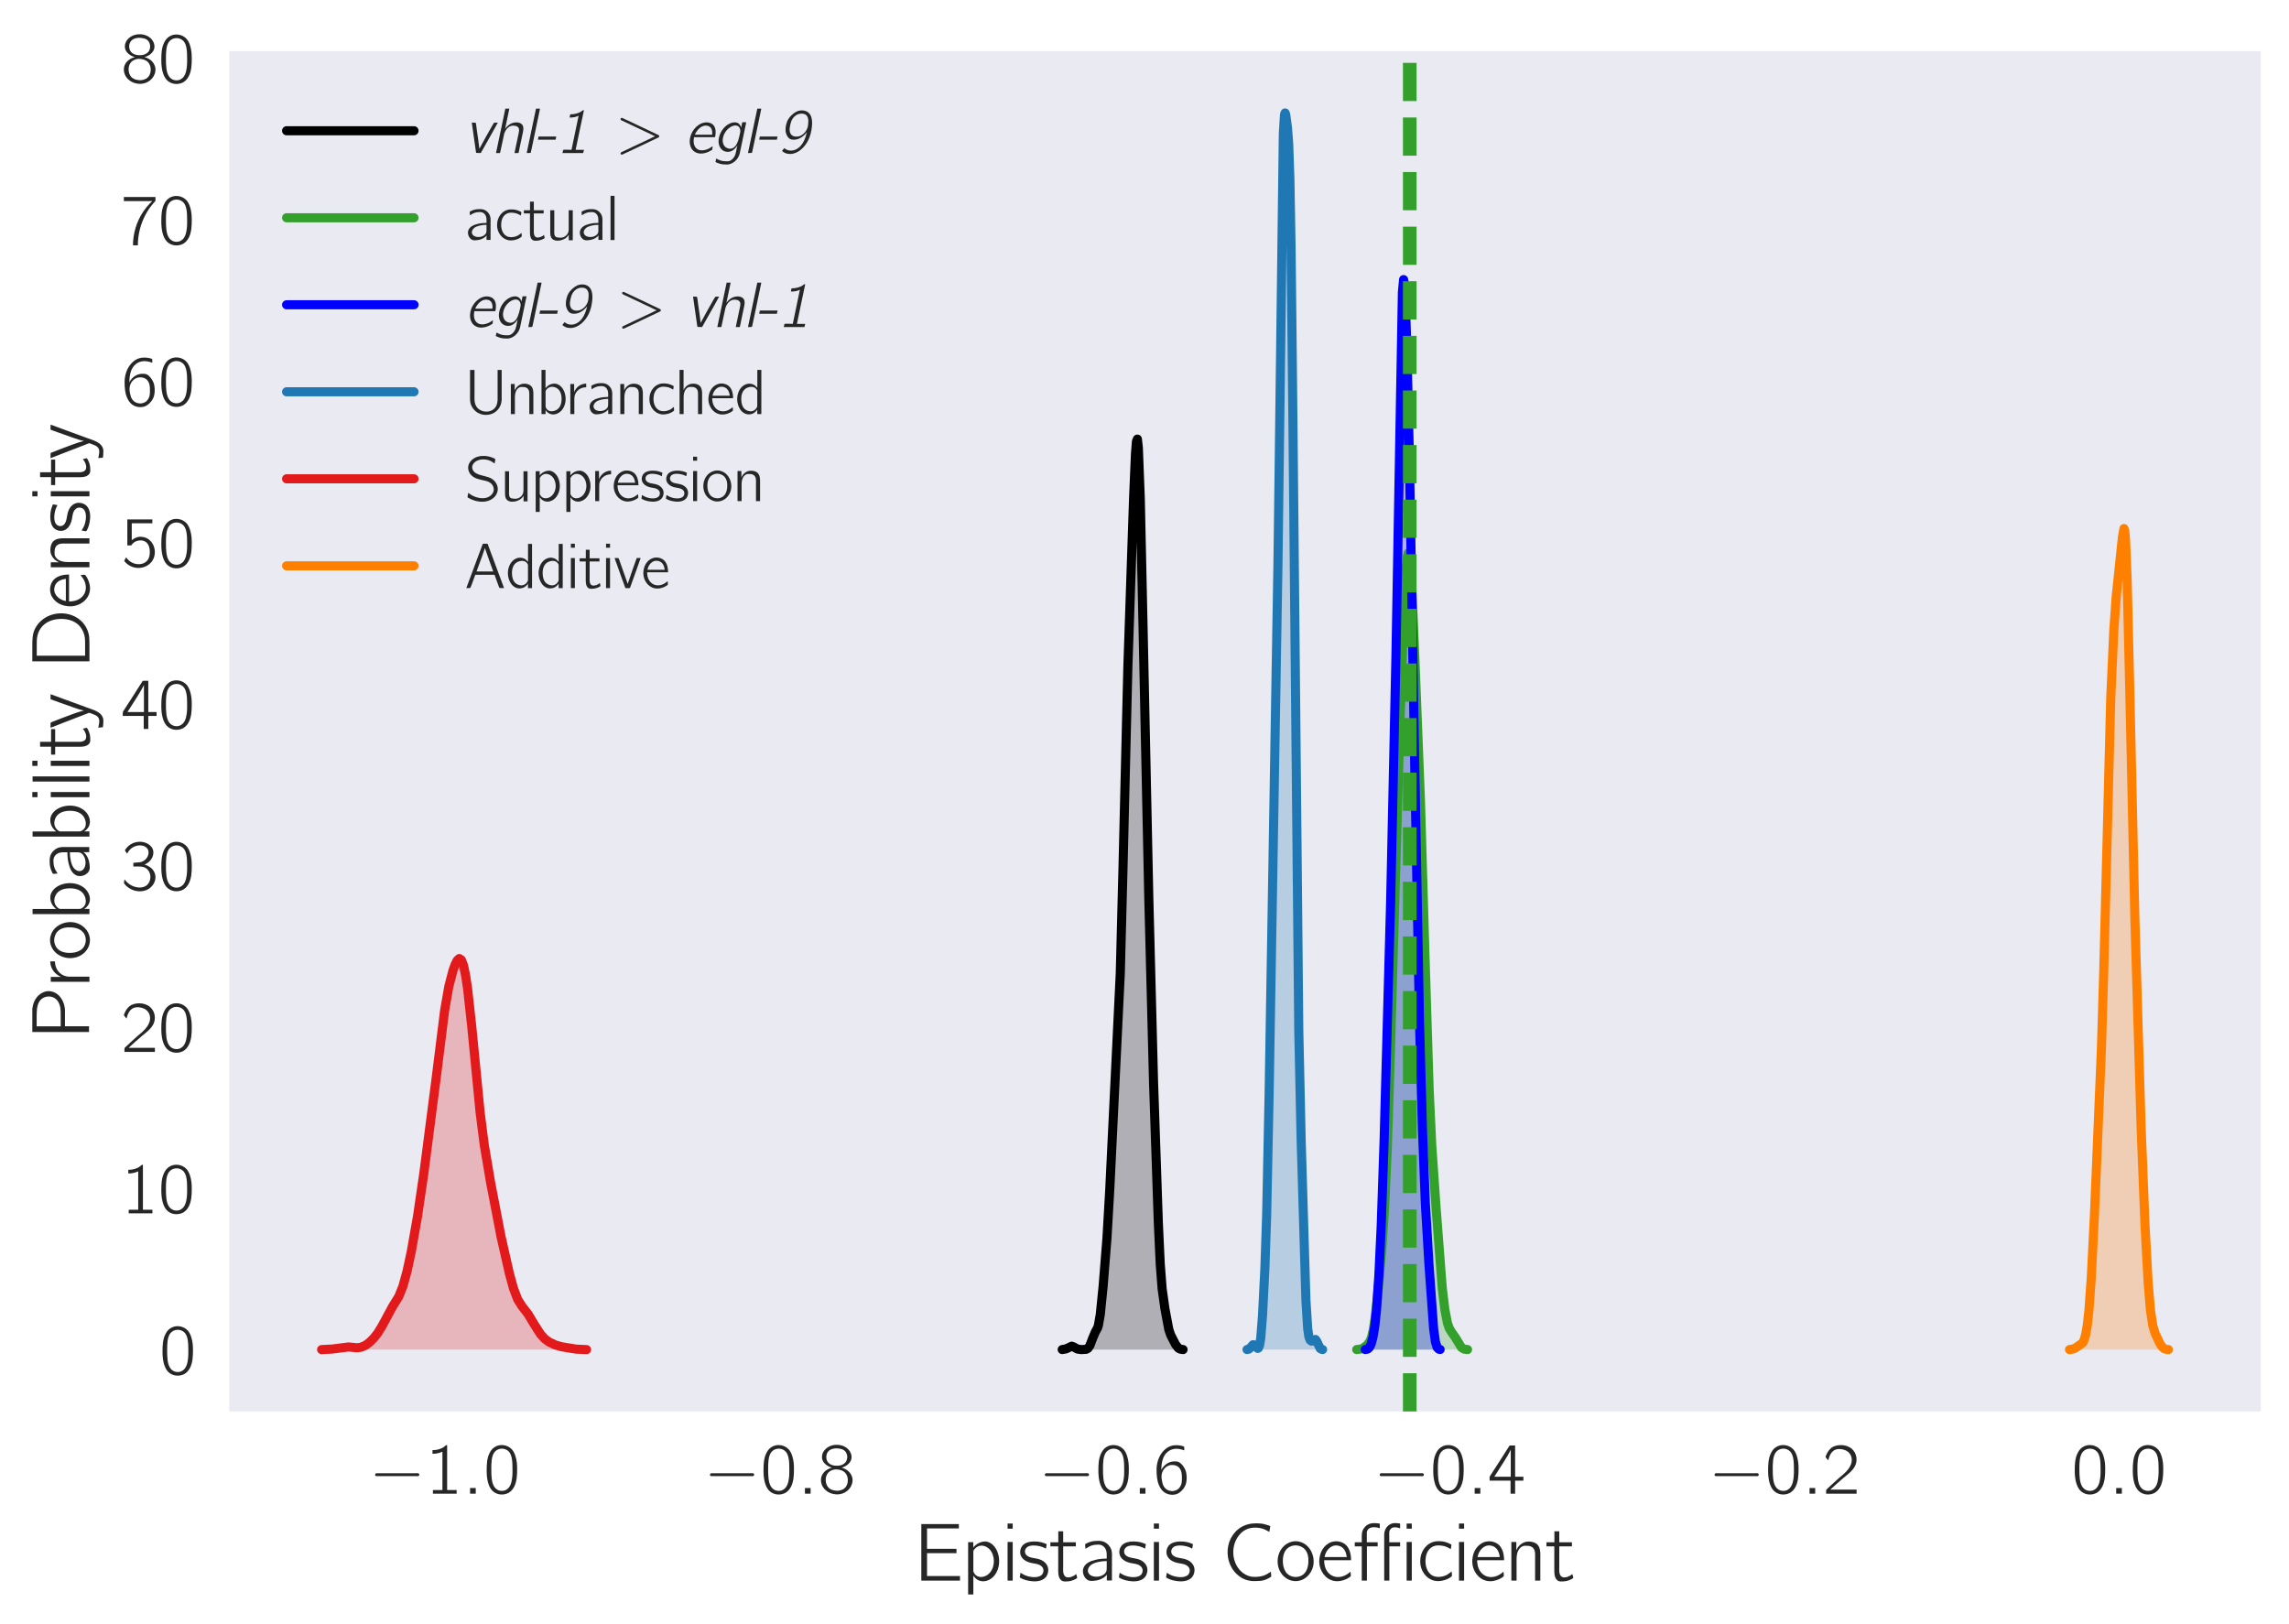 <?xml version="1.0" encoding="utf-8" standalone="no"?>
<!DOCTYPE svg PUBLIC "-//W3C//DTD SVG 1.1//EN"
  "http://www.w3.org/Graphics/SVG/1.1/DTD/svg11.dtd">
<!-- Created with matplotlib (http://matplotlib.org/) -->
<svg height="357pt" version="1.1" viewBox="0 0 503 357" width="503pt" xmlns="http://www.w3.org/2000/svg" xmlns:xlink="http://www.w3.org/1999/xlink">
 <defs>
  <style type="text/css">
*{stroke-linecap:butt;stroke-linejoin:round;}
  </style>
 </defs>
 <g id="figure_1">
  <g id="patch_1">
   <path d="M 0 357.584 
L 503.979 357.584 
L 503.979 0 
L 0 0 
z
" style="fill:#ffffff;"/>
  </g>
  <g id="axes_1">
   <g id="patch_2">
    <path d="M 50.379 310.215 
L 496.779 310.215 
L 496.779 11.235 
L 50.379 11.235 
z
" style="fill:#eaeaf2;"/>
   </g>
   <g id="matplotlib.axis_1">
    <g id="xtick_1">
     <g id="line2d_1"/>
     <g id="text_1">
      <!-- $-1.0$ -->
      <defs>
       <path d="M 9.797 28.078 
C 8 27.484 7.797 24.781 9.797 24.281 
C 10.297 24.078 10.906 24.188 11.5 24.188 
L 64.703 24.188 
C 65.906 24.188 67.797 23.781 68.797 24.781 
C 69.906 25.875 69.297 27.875 67.703 28.188 
C 66.5 28.375 65.094 28.188 63.906 28.188 
L 11.406 28.188 
C 10.906 28.188 10.297 28.281 9.797 28.078 
" id="Computer_Modern_Bright_Math_Symbols-0"/>
       <path d="M 9.703 60.016 
L 9.703 55 
C 15.203 55 19 56 23.406 57.906 
L 23.406 5.016 
L 10.297 5.016 
L 10.297 0 
L 43 0 
L 43 5.016 
L 29.906 5.016 
L 29.906 67 
C 27.5 67 27.906 66.359 26 64.875 
C 21.906 61.719 16.203 60.016 9.703 60.016 
" id="Computer_Modern_Bright-49"/>
       <path d="M 10.703 7.812 
L 10.703 0 
L 18.5 0 
L 18.5 7.812 
z
" id="Computer_Modern_Bright_Math_Slanted-58"/>
       <path d="M 14.797 63.859 
C 11.906 61.859 9.906 59.141 8.406 56.031 
C 4.797 49 4.406 40.766 4.406 31.828 
C 4.406 20.578 6.406 10.25 12 4.312 
C 17.297 -1.203 25.703 -2.609 32.797 0.297 
C 37.203 2.016 40.406 5.719 42.406 9.734 
C 46 16.875 46.406 25.406 46.406 34.234 
C 46.406 37.047 46.297 39.859 46 42.672 
C 45.297 49.406 43 56.828 39.297 60.953 
C 33.203 67.688 22.297 69.188 14.797 63.859 
M 34.906 58.141 
C 39.594 53.125 40 43.484 40 34.344 
L 40 28.922 
C 40 24.297 39.203 18.281 38.203 14.859 
C 36.797 10.141 34.5 6.734 29.906 4.625 
C 24.297 2.609 18.5 4.516 15.297 8.938 
C 11 14.656 10.797 24.797 10.797 33.734 
C 10.797 42.172 10.906 51.516 15 57.031 
C 19.5 63.062 29.203 64.062 34.906 58.141 
" id="Computer_Modern_Bright-48"/>
      </defs>
      <g style="fill:#262626;" transform="translate(81.093 328.285)scale(0.16 -0.16)">
       <use transform="scale(0.996)" xlink:href="#Computer_Modern_Bright_Math_Symbols-0"/>
       <use transform="translate(77.487 0)scale(0.996)" xlink:href="#Computer_Modern_Bright-49"/>
       <use transform="translate(128.131 0)scale(0.996)" xlink:href="#Computer_Modern_Bright_Math_Slanted-58"/>
       <use transform="translate(157.188 0)scale(0.996)" xlink:href="#Computer_Modern_Bright-48"/>
      </g>
     </g>
    </g>
    <g id="xtick_2">
     <g id="line2d_2"/>
     <g id="text_2">
      <!-- $-0.8$ -->
      <defs>
       <path d="M 18.703 36 
L 18.703 35.906 
C 12.5 34.094 7.297 30.688 4.797 24.844 
C 2.203 18.719 4 11.281 8.406 6.453 
C 13.094 1.422 19.5 -1 26.297 -1 
C 36.297 -1 45.906 6.406 47.094 16.734 
C 47.297 18.266 47.203 19.891 47 21.406 
C 45.203 29.219 39.5 33.875 32.094 35.906 
C 32.906 36.203 33.797 36.406 34.594 36.703 
C 38.797 38.422 42.297 40.922 44.5 44.938 
C 47.797 51.375 44.594 58.906 39.203 63.016 
C 33.797 67.141 26.5 68.234 19.906 66.828 
C 12 65.125 4.5 58.406 5 49.766 
C 5.203 46.75 6.5 44.234 8 42.438 
C 10.297 39.625 14.797 36.609 18.703 36 
M 23.797 62.5 
C 28.203 62.5 33.703 62 36.906 58.578 
C 40.703 54.469 40.906 47.031 37.094 42.812 
C 34.703 40.203 31.203 38.891 27.703 38.594 
C 22.797 38.188 17.203 39 13.703 42.812 
C 9.797 47.125 10.094 54.969 14.297 58.984 
C 16.906 61.391 20.406 62.188 23.797 62.5 
M 23.703 33.5 
C 28.406 33.5 33.5 32.391 36.906 28.938 
C 38.203 27.531 39.203 25.812 39.797 24.016 
C 41.5 18.75 40.703 12.094 36.797 8.047 
C 34.094 5.328 30.406 4.312 26.703 4.016 
C 22.203 4.016 17 5.109 13.797 8.562 
C 9.406 13.391 8.5 23.406 13.703 29.062 
C 16.297 31.781 20 33.203 23.703 33.5 
" id="Computer_Modern_Bright-56"/>
      </defs>
      <g style="fill:#262626;" transform="translate(154.678 328.285)scale(0.16 -0.16)">
       <use transform="scale(0.996)" xlink:href="#Computer_Modern_Bright_Math_Symbols-0"/>
       <use transform="translate(77.487 0)scale(0.996)" xlink:href="#Computer_Modern_Bright-48"/>
       <use transform="translate(128.131 0)scale(0.996)" xlink:href="#Computer_Modern_Bright_Math_Slanted-58"/>
       <use transform="translate(157.188 0)scale(0.996)" xlink:href="#Computer_Modern_Bright-56"/>
      </g>
     </g>
    </g>
    <g id="xtick_3">
     <g id="line2d_3"/>
     <g id="text_3">
      <!-- $-0.6$ -->
      <defs>
       <path d="M 11.297 32.625 
L 11.203 32.625 
C 11.203 41.766 12.797 52.422 20.594 58.25 
C 24.906 61.375 30.703 62.969 38.203 61.172 
C 39.797 60.766 41.297 60.156 42.797 59.766 
L 42.797 63.281 
C 42.797 63.672 42.906 64.375 42.594 64.781 
C 41.906 65.688 36.297 66.594 36.094 66.594 
C 27.406 67.594 21.703 65.688 16.406 61.172 
C 10 55.641 6.297 47.516 5.094 39.281 
C 4 32.656 4.906 22 6.203 16.781 
C 8.297 9.047 12.297 2.219 19.703 -0.391 
C 24.094 -2 29.5 -2 33.703 0.016 
C 37.094 1.641 39.906 4.469 42.094 7.5 
C 45.594 12.344 46.5 18.219 46.094 24.172 
C 45.906 27.109 45.5 30.047 44.297 32.766 
C 42.406 37.125 39.203 41.672 35.094 43.688 
C 33.203 44.5 31.203 44.5 29.203 44.5 
C 23.906 44.5 18.906 42.188 15.203 38.359 
C 13.594 36.75 12 34.719 11.297 32.625 
M 24.406 39.516 
C 28.203 39.812 32.203 39.219 35.094 36.5 
C 38.906 32.891 39.594 27.766 39.594 22.812 
C 39.594 19.469 39.703 16.016 38.703 12.859 
C 38.094 11.234 37.297 9.828 36.406 8.5 
C 34.203 5.562 31.406 4.125 26.797 3.516 
C 22.297 3.516 17.797 5.312 15.203 9.125 
C 13.594 11.328 12.797 14.047 12.297 16.641 
C 11.703 19.344 11.297 22.141 11.5 24.859 
C 12 31.984 17 38.516 24.406 39.516 
" id="Computer_Modern_Bright-54"/>
      </defs>
      <g style="fill:#262626;" transform="translate(228.263 328.285)scale(0.16 -0.16)">
       <use transform="scale(0.996)" xlink:href="#Computer_Modern_Bright_Math_Symbols-0"/>
       <use transform="translate(77.487 0)scale(0.996)" xlink:href="#Computer_Modern_Bright-48"/>
       <use transform="translate(128.131 0)scale(0.996)" xlink:href="#Computer_Modern_Bright_Math_Slanted-58"/>
       <use transform="translate(157.188 0)scale(0.996)" xlink:href="#Computer_Modern_Bright-54"/>
      </g>
     </g>
    </g>
    <g id="xtick_4">
     <g id="line2d_4"/>
     <g id="text_4">
      <!-- $-0.4$ -->
      <defs>
       <path d="M 2.094 18 
L 31 18 
L 31 0 
L 37.297 0 
L 37.297 18 
L 48.703 18 
L 48.703 23.328 
L 37.297 23.328 
L 37.297 66.469 
L 31.906 66.469 
C 30.094 66.469 29.594 66.578 28.797 65.062 
C 24.797 58.516 3.703 25.766 3 24.859 
C 2.203 23.438 2.094 23.547 2.094 21.438 
z
M 31.297 60.875 
L 31.297 23.328 
L 8.594 23.328 
C 9.297 24.734 10.297 26.031 11.203 27.438 
C 16.203 35.172 28.094 53.547 30.594 59.281 
C 30.906 59.781 31 60.375 31.297 60.875 
" id="Computer_Modern_Bright-52"/>
      </defs>
      <g style="fill:#262626;" transform="translate(301.849 328.285)scale(0.16 -0.16)">
       <use transform="scale(0.996)" xlink:href="#Computer_Modern_Bright_Math_Symbols-0"/>
       <use transform="translate(77.487 0)scale(0.996)" xlink:href="#Computer_Modern_Bright-48"/>
       <use transform="translate(128.131 0)scale(0.996)" xlink:href="#Computer_Modern_Bright_Math_Slanted-58"/>
       <use transform="translate(157.188 0)scale(0.996)" xlink:href="#Computer_Modern_Bright-52"/>
      </g>
     </g>
    </g>
    <g id="xtick_5">
     <g id="line2d_5"/>
     <g id="text_5">
      <!-- $-0.2$ -->
      <defs>
       <path d="M 7.297 45.969 
C 8.703 51.594 11.094 57.984 16.797 60.5 
C 19.203 61.5 21.797 61.703 24.406 61.5 
C 29.297 61.094 34.094 59.094 37.094 55.094 
C 39.297 52.078 40.094 48.375 39.703 44.781 
C 38.5 34.344 28.297 26.844 21.703 21.234 
C 17.906 18.031 7.094 7.812 7.094 7.812 
L 5.406 6.203 
C 4.5 5.312 4.406 5.312 4.406 3.5 
L 4.406 0 
L 46.406 0 
L 46.406 5.625 
L 10.203 5.625 
C 13.406 8.734 26.703 20.516 28.5 21.922 
C 34.297 26.656 40.797 31.375 44.297 38.219 
C 48.203 46.062 46.5 55.938 39.906 61.766 
C 35.906 65.297 30.406 67 25.094 67 
C 20.203 67 15.203 66 11.297 62.906 
C 8.297 60.391 5.797 56.688 4.406 52.875 
C 4.094 52.281 3.594 51.281 3.703 50.578 
C 3.797 49.984 4.406 49.484 4.703 49.078 
C 5.5 48.078 6.297 46.875 7.297 45.969 
" id="Computer_Modern_Bright-50"/>
      </defs>
      <g style="fill:#262626;" transform="translate(375.434 328.285)scale(0.16 -0.16)">
       <use transform="scale(0.996)" xlink:href="#Computer_Modern_Bright_Math_Symbols-0"/>
       <use transform="translate(77.487 0)scale(0.996)" xlink:href="#Computer_Modern_Bright-48"/>
       <use transform="translate(128.131 0)scale(0.996)" xlink:href="#Computer_Modern_Bright_Math_Slanted-58"/>
       <use transform="translate(157.188 0)scale(0.996)" xlink:href="#Computer_Modern_Bright-50"/>
      </g>
     </g>
    </g>
    <g id="xtick_6">
     <g id="line2d_6"/>
     <g id="text_6">
      <!-- $0.0$ -->
      <g style="fill:#262626;" transform="translate(455.218 328.285)scale(0.16 -0.16)">
       <use transform="scale(0.996)" xlink:href="#Computer_Modern_Bright-48"/>
       <use transform="translate(50.643 0)scale(0.996)" xlink:href="#Computer_Modern_Bright_Math_Slanted-58"/>
       <use transform="translate(79.701 0)scale(0.996)" xlink:href="#Computer_Modern_Bright-48"/>
      </g>
     </g>
    </g>
    <g id="text_7">
     <!-- Epistasis Coefficient -->
     <defs>
      <path d="M 8 69.328 
L 8 0 
L 55.406 0 
L 55.406 5.625 
L 15 5.625 
L 15 33.672 
L 51.094 33.672 
L 51.094 39 
L 15 39 
L 15 64 
L 54 64 
L 54 69.328 
z
" id="Computer_Modern_Bright-69"/>
      <path d="M 12.703 40.531 
L 12.703 47.156 
L 6.406 47.156 
L 6.406 -17 
L 12.797 -17 
L 12.797 6.094 
C 14.203 4.078 15.797 2.281 17.906 1.078 
C 25 -3.25 34 0.172 38.906 6.594 
C 45.406 14.969 46.094 27.5 41.594 36.984 
C 39 42.438 34.094 47.5 27.797 48 
C 22.297 48 18.094 45.812 15.094 43.125 
C 14.203 42.328 13.5 41.438 12.703 40.531 
M 21.906 42.875 
C 26 43.172 30 41.266 32.797 38.266 
C 34.5 36.344 35.797 34.141 36.594 31.734 
C 40.094 22.297 36.906 9.234 26.797 5.328 
C 21 3.109 15.297 5.125 13.094 10.547 
C 12.594 11.547 12.797 12.859 12.797 13.953 
L 12.797 34.641 
C 12.797 36.953 13 37.156 14.5 38.859 
C 16.297 41.062 19 42.578 21.906 42.875 
" id="Computer_Modern_Bright-112"/>
      <path d="M 6.406 70 
L 6.406 63.672 
L 12.703 63.672 
L 12.703 70 
z
M 6.406 47.391 
L 6.406 0 
L 12.703 0 
L 12.703 47.391 
z
" id="Computer_Modern_Bright-105"/>
      <path d="M 3.094 9.641 
C 2.906 8.234 2.594 6.938 2.406 5.531 
C 2.203 4.422 1.906 3.922 2.906 3.422 
C 7 1.016 11.906 -0.297 17.703 -0.797 
C 24.203 -1.406 32.406 0.109 35.594 6.531 
C 36.5 8.344 37 10.344 37.094 12.359 
C 37.5 19.578 31.797 24.203 26.906 25.906 
C 21.406 28.016 13.906 27.312 10.094 31.531 
C 8.094 33.844 8 37.266 9.906 39.672 
C 13.906 45.297 26.797 42.875 31.906 40.375 
C 32.703 39.969 33.406 39.469 34.297 39.266 
L 35.203 44.688 
C 30.5 46.797 26.406 48 19.906 48 
C 14.297 48 9.203 46.703 6 43.484 
C 2.797 40.172 1.703 34.641 3.594 30.438 
C 5.406 26.406 9.203 23.797 13.297 22.5 
C 19.203 20.391 25.906 21.391 29.797 16.578 
C 32 13.766 31.594 9.547 29.094 7.031 
C 24.297 2.609 14.094 4.219 8.5 6.625 
C 6.594 7.438 4.906 8.641 3.094 9.641 
" id="Computer_Modern_Bright-115"/>
      <path d="M 10.797 60.5 
L 10.797 47.016 
L 1.094 47.016 
L 1.094 42 
L 10.703 42 
L 10.703 15.016 
C 10.703 10.578 10.406 5.234 13.297 1.516 
C 15 -0.703 17.297 -1.297 20.797 -1 
C 23.703 -1 26.594 -0.391 29.297 0.656 
C 30.203 1.062 33.5 2.516 33.906 3.234 
C 34.094 3.641 32.797 8.094 32.797 8.094 
L 30.406 6.266 
C 27.297 4.344 21.094 2.328 18.5 5.969 
C 16.203 9.094 16.797 13.75 16.797 17.375 
L 16.797 42 
L 32.297 42 
L 32.297 47.016 
L 16.797 47.016 
L 16.797 60.5 
z
" id="Computer_Modern_Bright-116"/>
      <path d="M 7.906 39.016 
C 9.594 39.859 11 41.094 12.703 41.922 
C 15.406 43.156 18.203 44 21.203 44 
C 22.594 44.094 24.203 44.297 25.594 44 
C 28.094 43.594 30.297 42.078 31.797 39.953 
C 33.297 37.516 33.906 35.391 33.906 31.469 
L 33.906 27.016 
C 29.094 27.016 24.297 26.609 19.703 25.391 
C 13.906 24.078 7.594 21.125 5.5 15.844 
C 3.406 10.781 5.594 4.078 10.094 1.031 
C 12.297 -0.5 14.906 -0.5 17.5 -0.297 
C 21.703 0 25.906 1.016 29.5 3.25 
C 31.203 4.25 32.906 5.578 33.906 7.297 
L 34 7.297 
L 34 0.203 
L 40.297 0.203 
L 40.297 26.891 
C 40.297 29.812 40.594 32.953 40 35.891 
C 39.406 39.922 36.906 43.266 34 45.594 
C 30.594 48.219 26.703 49.109 21.5 48.719 
C 16.703 48.719 13 47.5 9.406 45.766 
C 8.906 45.562 7.906 45.234 7.594 44.641 
C 7.297 44.219 7.5 43.516 7.5 43 
C 7.703 41.672 7.797 40.344 7.906 39.016 
M 33.906 24 
L 33.906 16.375 
C 33.906 14.062 34 11.953 32.703 9.953 
C 31.594 8.344 30.094 7.234 28.5 6.438 
C 22.797 3.516 14.094 4.422 11.594 9.25 
C 9.594 12.75 11.703 16.875 14.594 19.188 
C 18.906 22.5 27.297 24 33.906 24 
" id="Computer_Modern_Bright-97"/>
      <path d="M 60.5 10.875 
C 58.5 9.859 56.703 8.453 54.703 7.453 
C 50 5.047 44 4.141 37.5 4.734 
C 31.703 5.547 26.906 8.359 23.406 11.875 
C 12.203 23.156 11.406 42.969 21.297 55.344 
C 25.5 60.875 31.906 65 41.297 65 
C 45.094 65 49 64.297 52.5 62.891 
C 54.594 61.969 56.594 60.766 58.594 59.766 
L 59.797 66.812 
C 57.594 67.672 55.297 68.562 53 69.094 
C 47.406 70.625 38.906 70.625 33.094 69.219 
C 22.906 66.922 15.5 59.828 11.297 51.625 
C 5.5 40.016 6.203 25.516 13.203 14.594 
C 15 11.703 17.297 9.109 19.906 6.891 
C 25.906 1.688 33.297 -1.312 43.594 -0.5 
C 49.797 -0.5 53.406 0.516 58.203 3.203 
C 58.703 3.5 60.594 4.516 60.906 4.938 
C 61.094 5.438 60.594 9.531 60.5 10.875 
" id="Computer_Modern_Bright-67"/>
      <path d="M 10.703 42.078 
C 1.797 33.234 0.797 17.875 8.5 7.938 
C 9.594 6.422 10.906 5.125 12.406 4.016 
C 16.094 1 21.5 -1.203 27.797 -0.5 
C 37.797 0.703 44.703 8.844 46.797 17.375 
C 49.594 29.328 43.703 42.672 32.703 46.891 
C 24.094 50.406 15.5 46.891 10.703 42.078 
M 35.703 39.359 
C 40.5 35.031 41.406 28.109 41 21.984 
C 40.703 17.266 39.406 12.344 36.094 8.828 
C 30.703 3 20.703 3 14.906 8.625 
C 11.906 11.844 10.094 16.453 9.797 21.984 
C 9.297 30.109 11.297 38.75 19.297 41.969 
C 25.203 44.578 32 42.672 35.703 39.359 
" id="Computer_Modern_Bright-111"/>
      <path d="M 41.797 10.938 
C 39.5 9.234 38.797 8.328 35.906 6.812 
C 29.797 3.5 22.594 3.5 17.406 7.172 
C 12.406 10.766 9.5 16.641 9.5 25 
L 42.5 25 
C 42.5 32.422 40.797 38.859 36.594 43.375 
C 32 47.891 24.797 49.297 18.703 47.391 
C 16.406 46.688 14.297 45.484 12.406 43.969 
C 6.094 38.859 3.406 30.719 3.5 22.781 
C 3.703 12.344 10.797 1.906 21.297 -0.312 
C 26.797 -1.422 32.594 -0.203 37.5 2.297 
C 38.406 2.797 41.703 4.609 42.094 5.516 
C 42.406 6.016 41.797 10.938 41.797 10.938 
M 37.203 28.906 
L 10 28.906 
C 11.203 36.234 17.203 43.969 25.297 43.062 
C 31.906 42.469 35.406 37.75 36.703 31.828 
C 36.906 30.812 37 29.922 37.203 28.906 
" id="Computer_Modern_Bright-101"/>
      <path d="M 10.594 47.016 
L 2 47.016 
L 2 42 
L 10.594 42 
L 10.594 0 
L 16.906 0 
L 16.906 42 
L 30.094 42 
L 30.094 47.016 
L 16.797 47.016 
L 16.797 56.234 
C 16.797 57.891 16.594 59.656 17.297 61.219 
C 19.5 65.875 25.406 65.875 29.594 65.078 
C 30.594 64.875 31.703 64.469 32.703 64.266 
L 32.703 69.906 
C 27.703 70.609 22.297 71.219 17.703 68.469 
C 15.797 67.438 14.203 65.688 13 63.922 
C 11.094 60.938 10.594 58.781 10.594 53.719 
z
M 38.094 0 
L 44.406 0 
L 44.406 42 
L 57.594 42 
L 57.594 47.016 
L 44.297 47.016 
L 44.297 55.234 
C 44.297 56.891 44.094 58.656 44.406 60.328 
C 44.906 62.297 46.094 63.656 47.703 64.672 
C 50.797 66.172 54.406 65.078 57.594 64.172 
L 57.594 70 
C 55.094 70.188 52.703 70.688 50.203 70.5 
C 43.406 70 38.594 64.047 38.094 57.312 
C 38 55.891 38.094 54.375 38.094 52.969 
z
M 65.594 70 
L 65.594 63.672 
L 71.906 63.672 
L 71.906 70 
z
M 65.594 47.391 
L 65.594 0 
L 71.906 0 
L 71.906 47.391 
z
" id="Computer_Modern_Bright-14"/>
      <path d="M 42.406 11.25 
C 40.5 9.844 38.797 8.328 36.703 7.125 
C 32 4.625 24.797 3.422 19.406 5.922 
C 11.594 9.938 9.5 19.688 10.594 27.719 
C 10.797 29.328 11.094 30.922 11.594 32.438 
C 13.797 38.969 19.297 44.078 28.297 43.078 
C 33.094 42.672 35.5 41.875 39.297 39.766 
C 40 39.359 40.594 38.859 41.406 38.656 
C 41.5 39.859 41.797 41.172 42 42.375 
C 42.297 43.984 42.297 44.188 40.797 44.891 
C 39.703 45.391 38.594 45.984 37.406 46.391 
C 32.797 48.406 25.203 49 20 47.5 
C 12.906 45.484 7.594 39.359 5.297 32.531 
C 4.203 29.422 3.906 26.109 3.906 22.797 
C 4 12.25 11.203 1.906 21.703 -0.203 
C 27.5 -1.406 34.203 0.297 38.203 2.406 
C 39.203 2.906 42.203 4.719 42.703 5.625 
C 43 6.125 42.406 11.25 42.406 11.25 
" id="Computer_Modern_Bright-99"/>
      <path d="M 12.594 37.281 
L 12.5 37.281 
L 12.5 47.391 
L 6.406 47.391 
L 6.406 0 
L 12.797 0 
L 12.797 21.938 
C 12.797 26.844 12.5 31.875 14.703 36.469 
C 15.797 38.781 17.5 40.781 19.797 41.984 
C 21.703 42.891 23.703 42.891 25.797 42.688 
C 28.797 42.688 31.703 41.891 33.594 39.375 
C 35.406 37.062 35.5 34.062 35.5 31.25 
L 35.5 0 
L 41.906 0 
L 41.906 26.859 
C 41.906 31.875 42.406 37.375 40 41.891 
C 38.094 45.5 34.406 47.203 30.5 47.703 
C 28.5 48 26.406 48 24.406 47.609 
C 19.203 46.5 14.406 42.297 12.594 37.281 
" id="Computer_Modern_Bright-110"/>
     </defs>
     <g style="fill:#262626;" transform="translate(201.023 347.395)scale(0.18 -0.18)">
      <use transform="scale(0.996)" xlink:href="#Computer_Modern_Bright-69"/>
      <use transform="translate(58.738 0)scale(0.996)" xlink:href="#Computer_Modern_Bright-112"/>
      <use transform="translate(106.89 0)scale(0.996)" xlink:href="#Computer_Modern_Bright-105"/>
      <use transform="translate(125.985 0)scale(0.996)" xlink:href="#Computer_Modern_Bright-115"/>
      <use transform="translate(164.424 0)scale(0.996)" xlink:href="#Computer_Modern_Bright-116"/>
      <use transform="translate(200.539 0)scale(0.996)" xlink:href="#Computer_Modern_Bright-97"/>
      <use transform="translate(247.031 0)scale(0.996)" xlink:href="#Computer_Modern_Bright-115"/>
      <use transform="translate(285.47 0)scale(0.996)" xlink:href="#Computer_Modern_Bright-105"/>
      <use transform="translate(304.565 0)scale(0.996)" xlink:href="#Computer_Modern_Bright-115"/>
      <use transform="translate(374.469 0)scale(0.996)" xlink:href="#Computer_Modern_Bright-67"/>
      <use transform="translate(439.641 0)scale(0.996)" xlink:href="#Computer_Modern_Bright-111"/>
      <use transform="translate(490.284 0)scale(0.996)" xlink:href="#Computer_Modern_Bright-101"/>
      <use transform="translate(535.116 0)scale(0.996)" xlink:href="#Computer_Modern_Bright-14"/>
      <use transform="translate(613.156 0)scale(0.996)" xlink:href="#Computer_Modern_Bright-99"/>
      <use transform="translate(657.988 0)scale(0.996)" xlink:href="#Computer_Modern_Bright-105"/>
      <use transform="translate(677.083 0)scale(0.996)" xlink:href="#Computer_Modern_Bright-101"/>
      <use transform="translate(721.915 0)scale(0.996)" xlink:href="#Computer_Modern_Bright-110"/>
      <use transform="translate(770.067 0)scale(0.996)" xlink:href="#Computer_Modern_Bright-116"/>
     </g>
    </g>
   </g>
   <g id="matplotlib.axis_2">
    <g id="ytick_1">
     <g id="line2d_7"/>
     <g id="text_8">
      <!-- $0$ -->
      <g style="fill:#262626;" transform="translate(35.011 302.16)scale(0.16 -0.16)">
       <use transform="scale(0.996)" xlink:href="#Computer_Modern_Bright-48"/>
      </g>
     </g>
    </g>
    <g id="ytick_2">
     <g id="line2d_8"/>
     <g id="text_9">
      <!-- $10$ -->
      <g style="fill:#262626;" transform="translate(26.642 266.674)scale(0.16 -0.16)">
       <use transform="scale(0.996)" xlink:href="#Computer_Modern_Bright-49"/>
       <use transform="translate(50.643 0)scale(0.996)" xlink:href="#Computer_Modern_Bright-48"/>
      </g>
     </g>
    </g>
    <g id="ytick_3">
     <g id="line2d_9"/>
     <g id="text_10">
      <!-- $20$ -->
      <g style="fill:#262626;" transform="translate(26.642 231.187)scale(0.16 -0.16)">
       <use transform="scale(0.996)" xlink:href="#Computer_Modern_Bright-50"/>
       <use transform="translate(50.643 0)scale(0.996)" xlink:href="#Computer_Modern_Bright-48"/>
      </g>
     </g>
    </g>
    <g id="ytick_4">
     <g id="line2d_10"/>
     <g id="text_11">
      <!-- $30$ -->
      <defs>
       <path d="M 8.094 50.719 
C 8.906 51.922 9.5 53.234 10.406 54.438 
C 12.5 57.25 15.406 59.453 18.703 60.766 
C 23.906 62.875 31.5 62.875 35.594 58.219 
C 39.203 54.078 37.703 47.609 34.406 43.781 
C 31.406 40.25 27.5 38.531 21.703 38.531 
C 20 38.531 18.406 38.031 16.703 38.031 
L 16.703 33 
L 23.594 33 
C 29.406 33 33.203 32.109 36.406 28.688 
C 41.906 22.859 41.406 12.516 35.297 7.203 
C 32.203 4.594 27.906 3.781 23.906 4.078 
C 16.094 4.688 9.203 8.812 4.594 15.234 
C 4.094 14.234 4.094 12.828 3.906 11.719 
C 3.594 10.109 3.594 10.109 4.594 8.812 
C 7.5 4.891 13.203 1.281 17.703 -0.031 
C 25.703 -2.438 35 -1.344 41.203 4.781 
C 42.406 6 43.5 7.297 44.406 8.703 
C 48.094 14.531 48.203 22.156 44.094 27.781 
C 42.406 30.094 40.203 31.906 37.703 33.312 
C 36 34.312 34 35.312 32 35.516 
C 37.797 38.234 43.203 42.828 44.203 50.359 
C 45.094 57.375 41 61.688 36.797 64.188 
C 30.297 68 21.797 68 15.094 64.672 
C 12 63.172 9.203 60.969 7.094 58.25 
C 6.703 57.75 5.203 56.047 5.203 55.234 
C 5.203 54.734 5.594 54.234 5.906 53.828 
z
" id="Computer_Modern_Bright-51"/>
      </defs>
      <g style="fill:#262626;" transform="translate(26.642 195.701)scale(0.16 -0.16)">
       <use transform="scale(0.996)" xlink:href="#Computer_Modern_Bright-51"/>
       <use transform="translate(50.643 0)scale(0.996)" xlink:href="#Computer_Modern_Bright-48"/>
      </g>
     </g>
    </g>
    <g id="ytick_5">
     <g id="line2d_11"/>
     <g id="text_12">
      <!-- $40$ -->
      <g style="fill:#262626;" transform="translate(26.642 160.215)scale(0.16 -0.16)">
       <use transform="scale(0.996)" xlink:href="#Computer_Modern_Bright-52"/>
       <use transform="translate(50.643 0)scale(0.996)" xlink:href="#Computer_Modern_Bright-48"/>
      </g>
     </g>
    </g>
    <g id="ytick_6">
     <g id="line2d_12"/>
     <g id="text_13">
      <!-- $50$ -->
      <defs>
       <path d="M 8.406 66.328 
L 8.406 30.453 
L 12.203 30.453 
C 12.703 30.453 13.406 30.359 13.797 30.562 
C 14.297 30.859 14.594 31.562 14.906 31.969 
C 15.594 32.859 16.406 33.562 17.203 34.266 
C 20.797 37.281 27.703 38.484 32.297 36.172 
C 38.594 33.172 39.797 25.219 39.297 19 
C 39 15.062 37.797 11.453 35.5 9.141 
C 30.203 3.5 21.297 3.5 14.797 6.797 
C 11.594 8.406 8.906 10.922 6.906 13.922 
L 6.797 13.922 
C 6.5 13.422 4.203 9.906 4.203 9.297 
C 4.203 8.891 4.5 8.594 4.703 8.297 
C 7.703 4.781 11.594 2.062 16.094 0.562 
C 25 -2.25 35 -0.047 41.297 7.188 
C 48.797 15.922 47.797 30.156 39.094 37.766 
C 36.5 40.188 32.906 41.891 28.594 42.281 
C 22.797 43.094 17.594 40.281 14.5 37.672 
L 14.5 61 
L 42.906 61 
L 42.906 66.328 
z
" id="Computer_Modern_Bright-53"/>
      </defs>
      <g style="fill:#262626;" transform="translate(26.642 124.729)scale(0.16 -0.16)">
       <use transform="scale(0.996)" xlink:href="#Computer_Modern_Bright-53"/>
       <use transform="translate(50.643 0)scale(0.996)" xlink:href="#Computer_Modern_Bright-48"/>
      </g>
     </g>
    </g>
    <g id="ytick_7">
     <g id="line2d_13"/>
     <g id="text_14">
      <!-- $60$ -->
      <g style="fill:#262626;" transform="translate(26.642 89.242)scale(0.16 -0.16)">
       <use transform="scale(0.996)" xlink:href="#Computer_Modern_Bright-54"/>
       <use transform="translate(50.643 0)scale(0.996)" xlink:href="#Computer_Modern_Bright-48"/>
      </g>
     </g>
    </g>
    <g id="ytick_8">
     <g id="line2d_14"/>
     <g id="text_15">
      <!-- $70$ -->
      <defs>
       <path d="M 3.594 65.625 
L 3.594 60 
L 42.797 60 
L 39.094 56.375 
C 35.797 52.859 32.797 49.125 30.094 45.109 
C 21.094 31.516 16.203 15.312 16.203 -1 
L 22.906 -1 
C 22.906 13.703 26.594 28.391 33.594 41.375 
C 37 47.922 40.594 52.641 45.297 58.172 
C 45.906 58.781 46.797 59.484 47.094 60.281 
C 47.297 60.781 47.203 61.484 47.203 62.109 
L 47.203 65.625 
z
" id="Computer_Modern_Bright-55"/>
      </defs>
      <g style="fill:#262626;" transform="translate(26.642 53.756)scale(0.16 -0.16)">
       <use transform="scale(0.996)" xlink:href="#Computer_Modern_Bright-55"/>
       <use transform="translate(50.643 0)scale(0.996)" xlink:href="#Computer_Modern_Bright-48"/>
      </g>
     </g>
    </g>
    <g id="ytick_9">
     <g id="line2d_15"/>
     <g id="text_16">
      <!-- $80$ -->
      <g style="fill:#262626;" transform="translate(26.642 18.27)scale(0.16 -0.16)">
       <use transform="scale(0.996)" xlink:href="#Computer_Modern_Bright-56"/>
       <use transform="translate(50.643 0)scale(0.996)" xlink:href="#Computer_Modern_Bright-48"/>
      </g>
     </g>
    </g>
    <g id="text_17">
     <!-- Probability Density -->
     <defs>
      <path d="M 8 70 
L 8 0.5 
L 15 0.5 
L 15 30 
L 29.094 30 
C 31.297 30 33.5 30 35.594 30 
C 43 30.609 49.203 33.641 53.406 38.172 
C 57.703 42.906 59.594 50.156 56.797 56.297 
C 53.594 64.047 46 68.984 36.297 70 
C 33.406 70 30.406 70 27.5 70 
z
M 14.906 35.219 
L 14.906 64.672 
L 28.594 64.672 
C 37.297 64.672 45.203 63.672 49.203 57.656 
C 51.906 53.625 52.297 48 50.094 43.672 
C 48.906 41.344 47.094 39.547 44.906 38.234 
C 40 35.219 34.297 35.219 28.797 35.219 
z
" id="Computer_Modern_Bright-80"/>
      <path d="M 12.5 34.75 
L 12.406 34.75 
L 12.406 47.391 
L 6.406 47.391 
L 6.406 0 
L 12.703 0 
L 12.703 22.891 
C 12.703 24.406 12.703 25.906 12.906 27.406 
C 14.297 35.953 21.703 42.281 31.406 42.281 
L 31.406 48 
C 25 48 19.094 44.891 15.297 39.766 
C 14.203 38.266 13 36.547 12.5 34.75 
" id="Computer_Modern_Bright-114"/>
      <path d="M 6.406 69.688 
L 6.406 0 
L 12.797 0 
L 12.797 6.328 
L 12.906 6.328 
C 14 4.109 16.5 2.016 18.594 0.906 
C 25.797 -2.906 34.406 0.906 39.094 7.031 
C 48.594 19.578 44.797 40.875 32.297 46.797 
C 27.406 49 21.5 48 17.094 44.984 
C 15.406 43.781 14 42.375 12.703 40.766 
L 12.703 69.688 
z
M 21.906 42.984 
C 26.594 43.375 31.5 41.266 34.297 37.453 
C 36.203 34.938 37.203 31.938 37.703 28.812 
C 38.703 21.484 37.906 12.25 31.406 7.438 
C 30.297 6.625 29.094 6.031 27.797 5.516 
C 22.406 3.516 17 4.109 14 8.844 
C 13.094 10.438 12.797 10.547 12.797 12.953 
L 12.797 33.734 
C 12.797 34.75 12.594 35.953 13 36.859 
C 14.594 40.172 18.297 42.672 21.906 42.984 
" id="Computer_Modern_Bright-98"/>
      <path d="M 6.406 69.688 
L 6.406 0 
L 12.703 0 
L 12.703 69.688 
z
" id="Computer_Modern_Bright-108"/>
      <path d="M 0.703 47.656 
C 1.297 45.75 5.406 35.609 5.5 35.312 
L 17.406 4.578 
L 18.406 2.078 
C 19 0.672 19.203 0.469 18.594 -1.141 
L 17.5 -4.047 
C 16.594 -6.469 15.594 -8.969 13.703 -10.484 
C 10.297 -13.297 4.906 -11.688 0.797 -10.781 
L 1.297 -16.5 
C 3.203 -16.797 5.094 -17 7 -17 
C 11.297 -17.516 14.094 -16.5 16.703 -14.297 
C 20 -11.484 21.594 -7.562 23.094 -3.547 
L 26.203 5.078 
L 36.406 32.906 
C 38.094 37.922 40.203 42.641 41.797 47.656 
L 37.297 47.656 
C 36.797 47.656 36 47.859 35.594 47.469 
C 35.406 47.156 35.297 46.766 35.203 46.453 
L 34.406 44.344 
C 33.406 41.734 32.5 39.234 31.594 36.609 
L 25.797 20.25 
C 24.297 15.828 22.594 11.312 21.797 6.688 
C 20.703 11.312 19.203 15.734 17.594 20.141 
C 16.297 23.562 8.5 44.547 7.5 46.562 
C 7.094 47.656 6.703 47.656 5.203 47.656 
z
" id="Computer_Modern_Bright-121"/>
      <path d="M 8 70 
L 8 0 
L 28.203 0 
C 31.406 0 34.594 0 37.703 0.297 
C 45.703 1.109 52.594 5.016 57.203 9.828 
C 70.094 23.172 70 46.125 57.297 59.672 
C 52.703 64.578 46.5 68.5 38.703 69.5 
C 34.906 70 31 70 27.203 70 
z
M 14.906 5.312 
L 14.906 64.562 
L 27.797 64.562 
C 30.5 64.562 33.203 64.562 35.906 64.359 
C 40.406 63.859 44.797 62.359 48.5 59.734 
C 56.594 54.125 60 44.172 60 34.641 
C 60 26.609 57.797 18.375 51.906 12.641 
C 47.906 8.938 42.5 6.219 36 5.516 
C 33.406 5.312 30.703 5.312 28.094 5.312 
z
" id="Computer_Modern_Bright-68"/>
     </defs>
     <g style="fill:#262626;" transform="translate(19.653 228.249)rotate(-90)scale(0.18 -0.18)">
      <use transform="scale(0.996)" xlink:href="#Computer_Modern_Bright-80"/>
      <use transform="translate(62.889 0)scale(0.996)" xlink:href="#Computer_Modern_Bright-114"/>
      <use transform="translate(94.852 0)scale(0.996)" xlink:href="#Computer_Modern_Bright-111"/>
      <use transform="translate(145.495 0)scale(0.996)" xlink:href="#Computer_Modern_Bright-98"/>
      <use transform="translate(193.648 0)scale(0.996)" xlink:href="#Computer_Modern_Bright-97"/>
      <use transform="translate(240.14 0)scale(0.996)" xlink:href="#Computer_Modern_Bright-98"/>
      <use transform="translate(288.293 0)scale(0.996)" xlink:href="#Computer_Modern_Bright-105"/>
      <use transform="translate(307.388 0)scale(0.996)" xlink:href="#Computer_Modern_Bright-108"/>
      <use transform="translate(326.482 0)scale(0.996)" xlink:href="#Computer_Modern_Bright-105"/>
      <use transform="translate(345.577 0)scale(0.996)" xlink:href="#Computer_Modern_Bright-116"/>
      <use transform="translate(378.786 0)scale(0.996)" xlink:href="#Computer_Modern_Bright-121"/>
      <use transform="translate(452.592 0)scale(0.996)" xlink:href="#Computer_Modern_Bright-68"/>
      <use transform="translate(524.199 0)scale(0.996)" xlink:href="#Computer_Modern_Bright-101"/>
      <use transform="translate(569.03 0)scale(0.996)" xlink:href="#Computer_Modern_Bright-110"/>
      <use transform="translate(617.183 0)scale(0.996)" xlink:href="#Computer_Modern_Bright-115"/>
      <use transform="translate(655.622 0)scale(0.996)" xlink:href="#Computer_Modern_Bright-105"/>
      <use transform="translate(674.717 0)scale(0.996)" xlink:href="#Computer_Modern_Bright-116"/>
      <use transform="translate(707.925 0)scale(0.996)" xlink:href="#Computer_Modern_Bright-121"/>
     </g>
    </g>
   </g>
   <g id="PolyCollection_1">
    <path clip-path="url(#pcd7cd5f8f3)" d="M 233.416 296.612 
L 233.416 296.625 
L 233.626 296.625 
L 233.835 296.625 
L 234.044 296.625 
L 234.253 296.625 
L 234.462 296.625 
L 234.671 296.625 
L 234.88 296.625 
L 235.09 296.625 
L 235.299 296.625 
L 235.508 296.625 
L 235.717 296.625 
L 235.926 296.625 
L 236.135 296.625 
L 236.344 296.625 
L 236.553 296.625 
L 236.763 296.625 
L 236.972 296.625 
L 237.181 296.625 
L 237.39 296.625 
L 237.599 296.625 
L 237.808 296.625 
L 238.017 296.625 
L 238.227 296.625 
L 238.436 296.625 
L 238.645 296.625 
L 238.854 296.625 
L 239.063 296.625 
L 239.272 296.625 
L 239.481 296.625 
L 239.691 296.625 
L 239.9 296.625 
L 240.109 296.625 
L 240.318 296.625 
L 240.527 296.625 
L 240.736 296.625 
L 240.945 296.625 
L 241.154 296.625 
L 241.364 296.625 
L 241.573 296.625 
L 241.782 296.625 
L 241.991 296.625 
L 242.2 296.625 
L 242.409 296.625 
L 242.618 296.625 
L 242.828 296.625 
L 243.037 296.625 
L 243.246 296.625 
L 243.455 296.625 
L 243.664 296.625 
L 243.873 296.625 
L 244.082 296.625 
L 244.292 296.625 
L 244.501 296.625 
L 244.71 296.625 
L 244.919 296.625 
L 245.128 296.625 
L 245.337 296.625 
L 245.546 296.625 
L 245.755 296.625 
L 245.965 296.625 
L 246.174 296.625 
L 246.383 296.625 
L 246.592 296.625 
L 246.801 296.625 
L 247.01 296.625 
L 247.219 296.625 
L 247.429 296.625 
L 247.638 296.625 
L 247.847 296.625 
L 248.056 296.625 
L 248.265 296.625 
L 248.474 296.625 
L 248.683 296.625 
L 248.892 296.625 
L 249.102 296.625 
L 249.311 296.625 
L 249.52 296.625 
L 249.729 296.625 
L 249.938 296.625 
L 250.147 296.625 
L 250.356 296.625 
L 250.566 296.625 
L 250.775 296.625 
L 250.984 296.625 
L 251.193 296.625 
L 251.402 296.625 
L 251.611 296.625 
L 251.82 296.625 
L 252.03 296.625 
L 252.239 296.625 
L 252.448 296.625 
L 252.657 296.625 
L 252.866 296.625 
L 253.075 296.625 
L 253.284 296.625 
L 253.493 296.625 
L 253.703 296.625 
L 253.912 296.625 
L 254.121 296.625 
L 254.33 296.625 
L 254.539 296.625 
L 254.748 296.625 
L 254.957 296.625 
L 255.167 296.625 
L 255.376 296.625 
L 255.585 296.625 
L 255.794 296.625 
L 256.003 296.625 
L 256.212 296.625 
L 256.421 296.625 
L 256.631 296.625 
L 256.84 296.625 
L 257.049 296.625 
L 257.258 296.625 
L 257.467 296.625 
L 257.676 296.625 
L 257.885 296.625 
L 258.094 296.625 
L 258.304 296.625 
L 258.513 296.625 
L 258.722 296.625 
L 258.931 296.625 
L 259.14 296.625 
L 259.349 296.625 
L 259.558 296.625 
L 259.768 296.625 
L 259.977 296.625 
L 259.977 296.612 
L 259.977 296.612 
L 259.768 296.6 
L 259.558 296.573 
L 259.349 296.519 
L 259.14 296.427 
L 258.931 296.281 
L 258.722 296.072 
L 258.513 295.795 
L 258.304 295.46 
L 258.094 295.082 
L 257.885 294.686 
L 257.676 294.285 
L 257.467 293.876 
L 257.258 293.427 
L 257.049 292.883 
L 256.84 292.182 
L 256.631 291.284 
L 256.421 290.199 
L 256.212 288.985 
L 256.003 287.715 
L 255.794 286.415 
L 255.585 285.001 
L 255.376 283.27 
L 255.167 280.947 
L 254.957 277.787 
L 254.748 273.679 
L 254.539 268.696 
L 254.33 263.062 
L 254.121 257.053 
L 253.912 250.873 
L 253.703 244.568 
L 253.493 238.019 
L 253.284 231.019 
L 253.075 223.406 
L 252.866 215.163 
L 252.657 206.436 
L 252.448 197.444 
L 252.239 188.338 
L 252.03 179.105 
L 251.82 169.58 
L 251.611 159.586 
L 251.402 149.09 
L 251.193 138.31 
L 250.984 127.702 
L 250.775 117.856 
L 250.566 109.375 
L 250.356 102.772 
L 250.147 98.42 
L 249.938 96.509 
L 249.729 97.015 
L 249.52 99.679 
L 249.311 104.036 
L 249.102 109.497 
L 248.892 115.484 
L 248.683 121.566 
L 248.474 127.558 
L 248.265 133.532 
L 248.056 139.742 
L 247.847 146.486 
L 247.638 153.972 
L 247.429 162.236 
L 247.219 171.139 
L 247.01 180.409 
L 246.801 189.697 
L 246.592 198.622 
L 246.383 206.823 
L 246.174 214.026 
L 245.965 220.116 
L 245.755 225.178 
L 245.546 229.459 
L 245.337 233.28 
L 245.128 236.938 
L 244.919 240.643 
L 244.71 244.512 
L 244.501 248.575 
L 244.292 252.798 
L 244.082 257.084 
L 243.873 261.293 
L 243.664 265.275 
L 243.455 268.918 
L 243.246 272.182 
L 243.037 275.106 
L 242.828 277.775 
L 242.618 280.286 
L 242.409 282.697 
L 242.2 284.998 
L 241.991 287.11 
L 241.782 288.919 
L 241.573 290.327 
L 241.364 291.307 
L 241.154 291.927 
L 240.945 292.324 
L 240.736 292.654 
L 240.527 293.042 
L 240.318 293.539 
L 240.109 294.128 
L 239.9 294.743 
L 239.691 295.312 
L 239.481 295.779 
L 239.272 296.123 
L 239.063 296.351 
L 238.854 296.488 
L 238.645 296.562 
L 238.436 296.599 
L 238.227 296.615 
L 238.017 296.621 
L 237.808 296.622 
L 237.599 296.619 
L 237.39 296.611 
L 237.181 296.593 
L 236.972 296.558 
L 236.763 296.5 
L 236.553 296.412 
L 236.344 296.294 
L 236.135 296.157 
L 235.926 296.023 
L 235.717 295.918 
L 235.508 295.869 
L 235.299 295.888 
L 235.09 295.97 
L 234.88 296.094 
L 234.671 296.233 
L 234.462 296.361 
L 234.253 296.463 
L 234.044 296.534 
L 233.835 296.579 
L 233.626 296.602 
L 233.416 296.612 
z
" style="fill-opacity:0.25;"/>
   </g>
   <g id="PolyCollection_2">
    <path clip-path="url(#pcd7cd5f8f3)" d="M 298.128 296.613 
L 298.128 296.625 
L 298.32 296.625 
L 298.512 296.625 
L 298.704 296.625 
L 298.895 296.625 
L 299.087 296.625 
L 299.279 296.625 
L 299.471 296.625 
L 299.663 296.625 
L 299.855 296.625 
L 300.046 296.625 
L 300.238 296.625 
L 300.43 296.625 
L 300.622 296.625 
L 300.814 296.625 
L 301.006 296.625 
L 301.197 296.625 
L 301.389 296.625 
L 301.581 296.625 
L 301.773 296.625 
L 301.965 296.625 
L 302.157 296.625 
L 302.348 296.625 
L 302.54 296.625 
L 302.732 296.625 
L 302.924 296.625 
L 303.116 296.625 
L 303.308 296.625 
L 303.499 296.625 
L 303.691 296.625 
L 303.883 296.625 
L 304.075 296.625 
L 304.267 296.625 
L 304.459 296.625 
L 304.65 296.625 
L 304.842 296.625 
L 305.034 296.625 
L 305.226 296.625 
L 305.418 296.625 
L 305.61 296.625 
L 305.801 296.625 
L 305.993 296.625 
L 306.185 296.625 
L 306.377 296.625 
L 306.569 296.625 
L 306.76 296.625 
L 306.952 296.625 
L 307.144 296.625 
L 307.336 296.625 
L 307.528 296.625 
L 307.72 296.625 
L 307.911 296.625 
L 308.103 296.625 
L 308.295 296.625 
L 308.487 296.625 
L 308.679 296.625 
L 308.871 296.625 
L 309.062 296.625 
L 309.254 296.625 
L 309.446 296.625 
L 309.638 296.625 
L 309.83 296.625 
L 310.022 296.625 
L 310.213 296.625 
L 310.405 296.625 
L 310.597 296.625 
L 310.789 296.625 
L 310.981 296.625 
L 311.173 296.625 
L 311.364 296.625 
L 311.556 296.625 
L 311.748 296.625 
L 311.94 296.625 
L 312.132 296.625 
L 312.324 296.625 
L 312.515 296.625 
L 312.707 296.625 
L 312.899 296.625 
L 313.091 296.625 
L 313.283 296.625 
L 313.475 296.625 
L 313.666 296.625 
L 313.858 296.625 
L 314.05 296.625 
L 314.242 296.625 
L 314.434 296.625 
L 314.626 296.625 
L 314.817 296.625 
L 315.009 296.625 
L 315.201 296.625 
L 315.393 296.625 
L 315.585 296.625 
L 315.776 296.625 
L 315.968 296.625 
L 316.16 296.625 
L 316.352 296.625 
L 316.544 296.625 
L 316.736 296.625 
L 316.927 296.625 
L 317.119 296.625 
L 317.311 296.625 
L 317.503 296.625 
L 317.695 296.625 
L 317.887 296.625 
L 318.078 296.625 
L 318.27 296.625 
L 318.462 296.625 
L 318.654 296.625 
L 318.846 296.625 
L 319.038 296.625 
L 319.229 296.625 
L 319.421 296.625 
L 319.613 296.625 
L 319.805 296.625 
L 319.997 296.625 
L 320.189 296.625 
L 320.38 296.625 
L 320.572 296.625 
L 320.764 296.625 
L 320.956 296.625 
L 321.148 296.625 
L 321.34 296.625 
L 321.531 296.625 
L 321.723 296.625 
L 321.915 296.625 
L 322.107 296.625 
L 322.299 296.625 
L 322.491 296.625 
L 322.491 296.612 
L 322.491 296.612 
L 322.299 296.605 
L 322.107 296.588 
L 321.915 296.558 
L 321.723 296.507 
L 321.531 296.429 
L 321.34 296.315 
L 321.148 296.155 
L 320.956 295.946 
L 320.764 295.684 
L 320.572 295.376 
L 320.38 295.031 
L 320.189 294.667 
L 319.997 294.303 
L 319.805 293.956 
L 319.613 293.64 
L 319.421 293.359 
L 319.229 293.107 
L 319.038 292.866 
L 318.846 292.611 
L 318.654 292.31 
L 318.462 291.929 
L 318.27 291.435 
L 318.078 290.8 
L 317.887 290 
L 317.695 289.019 
L 317.503 287.841 
L 317.311 286.457 
L 317.119 284.856 
L 316.927 283.032 
L 316.736 280.985 
L 316.544 278.725 
L 316.352 276.279 
L 316.16 273.688 
L 315.968 271.009 
L 315.776 268.299 
L 315.585 265.608 
L 315.393 262.957 
L 315.201 260.327 
L 315.009 257.653 
L 314.817 254.828 
L 314.626 251.715 
L 314.434 248.177 
L 314.242 244.101 
L 314.05 239.422 
L 313.858 234.142 
L 313.666 228.318 
L 313.475 222.05 
L 313.283 215.455 
L 313.091 208.652 
L 312.899 201.756 
L 312.707 194.886 
L 312.515 188.169 
L 312.324 181.735 
L 312.132 175.699 
L 311.94 170.126 
L 311.748 165.003 
L 311.556 160.234 
L 311.364 155.658 
L 311.173 151.107 
L 310.981 146.463 
L 310.789 141.715 
L 310.597 136.973 
L 310.405 132.456 
L 310.213 128.438 
L 310.022 125.184 
L 309.83 122.895 
L 309.638 121.677 
L 309.446 121.542 
L 309.254 122.437 
L 309.062 124.279 
L 308.871 126.979 
L 308.679 130.453 
L 308.487 134.621 
L 308.295 139.39 
L 308.103 144.652 
L 307.911 150.28 
L 307.72 156.148 
L 307.528 162.145 
L 307.336 168.194 
L 307.144 174.271 
L 306.952 180.4 
L 306.76 186.646 
L 306.569 193.083 
L 306.377 199.768 
L 306.185 206.705 
L 305.993 213.834 
L 305.801 221.034 
L 305.61 228.142 
L 305.418 234.986 
L 305.226 241.416 
L 305.034 247.326 
L 304.842 252.66 
L 304.65 257.41 
L 304.459 261.601 
L 304.267 265.281 
L 304.075 268.516 
L 303.883 271.377 
L 303.691 273.946 
L 303.499 276.302 
L 303.308 278.515 
L 303.116 280.637 
L 302.924 282.691 
L 302.732 284.673 
L 302.54 286.553 
L 302.348 288.29 
L 302.157 289.844 
L 301.965 291.186 
L 301.773 292.305 
L 301.581 293.206 
L 301.389 293.91 
L 301.197 294.447 
L 301.006 294.853 
L 300.814 295.161 
L 300.622 295.403 
L 300.43 295.603 
L 300.238 295.778 
L 300.046 295.937 
L 299.855 296.082 
L 299.663 296.211 
L 299.471 296.323 
L 299.279 296.415 
L 299.087 296.486 
L 298.895 296.538 
L 298.704 296.573 
L 298.512 296.595 
L 298.32 296.608 
L 298.128 296.613 
z
" style="fill:#33a02c;fill-opacity:0.25;"/>
   </g>
   <g id="PolyCollection_3">
    <path clip-path="url(#pcd7cd5f8f3)" d="M 300.012 296.602 
L 300.012 296.625 
L 300.142 296.625 
L 300.271 296.625 
L 300.401 296.625 
L 300.53 296.625 
L 300.66 296.625 
L 300.789 296.625 
L 300.919 296.625 
L 301.049 296.625 
L 301.178 296.625 
L 301.308 296.625 
L 301.437 296.625 
L 301.567 296.625 
L 301.696 296.625 
L 301.826 296.625 
L 301.955 296.625 
L 302.085 296.625 
L 302.214 296.625 
L 302.344 296.625 
L 302.474 296.625 
L 302.603 296.625 
L 302.733 296.625 
L 302.862 296.625 
L 302.992 296.625 
L 303.121 296.625 
L 303.251 296.625 
L 303.38 296.625 
L 303.51 296.625 
L 303.639 296.625 
L 303.769 296.625 
L 303.898 296.625 
L 304.028 296.625 
L 304.158 296.625 
L 304.287 296.625 
L 304.417 296.625 
L 304.546 296.625 
L 304.676 296.625 
L 304.805 296.625 
L 304.935 296.625 
L 305.064 296.625 
L 305.194 296.625 
L 305.323 296.625 
L 305.453 296.625 
L 305.582 296.625 
L 305.712 296.625 
L 305.842 296.625 
L 305.971 296.625 
L 306.101 296.625 
L 306.23 296.625 
L 306.36 296.625 
L 306.489 296.625 
L 306.619 296.625 
L 306.748 296.625 
L 306.878 296.625 
L 307.007 296.625 
L 307.137 296.625 
L 307.267 296.625 
L 307.396 296.625 
L 307.526 296.625 
L 307.655 296.625 
L 307.785 296.625 
L 307.914 296.625 
L 308.044 296.625 
L 308.173 296.625 
L 308.303 296.625 
L 308.432 296.625 
L 308.562 296.625 
L 308.691 296.625 
L 308.821 296.625 
L 308.951 296.625 
L 309.08 296.625 
L 309.21 296.625 
L 309.339 296.625 
L 309.469 296.625 
L 309.598 296.625 
L 309.728 296.625 
L 309.857 296.625 
L 309.987 296.625 
L 310.116 296.625 
L 310.246 296.625 
L 310.375 296.625 
L 310.505 296.625 
L 310.635 296.625 
L 310.764 296.625 
L 310.894 296.625 
L 311.023 296.625 
L 311.153 296.625 
L 311.282 296.625 
L 311.412 296.625 
L 311.541 296.625 
L 311.671 296.625 
L 311.8 296.625 
L 311.93 296.625 
L 312.06 296.625 
L 312.189 296.625 
L 312.319 296.625 
L 312.448 296.625 
L 312.578 296.625 
L 312.707 296.625 
L 312.837 296.625 
L 312.966 296.625 
L 313.096 296.625 
L 313.225 296.625 
L 313.355 296.625 
L 313.484 296.625 
L 313.614 296.625 
L 313.744 296.625 
L 313.873 296.625 
L 314.003 296.625 
L 314.132 296.625 
L 314.262 296.625 
L 314.391 296.625 
L 314.521 296.625 
L 314.65 296.625 
L 314.78 296.625 
L 314.909 296.625 
L 315.039 296.625 
L 315.169 296.625 
L 315.298 296.625 
L 315.428 296.625 
L 315.557 296.625 
L 315.687 296.625 
L 315.816 296.625 
L 315.946 296.625 
L 316.075 296.625 
L 316.205 296.625 
L 316.334 296.625 
L 316.464 296.625 
L 316.464 296.595 
L 316.464 296.595 
L 316.334 296.575 
L 316.205 296.535 
L 316.075 296.463 
L 315.946 296.345 
L 315.816 296.158 
L 315.687 295.877 
L 315.557 295.472 
L 315.428 294.914 
L 315.298 294.174 
L 315.169 293.234 
L 315.039 292.084 
L 314.909 290.728 
L 314.78 289.184 
L 314.65 287.48 
L 314.521 285.654 
L 314.391 283.742 
L 314.262 281.781 
L 314.132 279.794 
L 314.003 277.797 
L 313.873 275.789 
L 313.744 273.756 
L 313.614 271.669 
L 313.484 269.489 
L 313.355 267.169 
L 313.225 264.66 
L 313.096 261.917 
L 312.966 258.906 
L 312.837 255.61 
L 312.707 252.026 
L 312.578 248.162 
L 312.448 244.028 
L 312.319 239.629 
L 312.189 234.952 
L 312.06 229.969 
L 311.93 224.638 
L 311.8 218.915 
L 311.671 212.766 
L 311.541 206.182 
L 311.412 199.189 
L 311.282 191.853 
L 311.153 184.263 
L 311.023 176.522 
L 310.894 168.72 
L 310.764 160.925 
L 310.635 153.172 
L 310.505 145.469 
L 310.375 137.814 
L 310.246 130.212 
L 310.116 122.694 
L 309.987 115.316 
L 309.857 108.158 
L 309.728 101.31 
L 309.598 94.852 
L 309.469 88.841 
L 309.339 83.31 
L 309.21 78.274 
L 309.08 73.747 
L 308.951 69.764 
L 308.821 66.398 
L 308.691 63.774 
L 308.562 62.059 
L 308.432 61.449 
L 308.303 62.129 
L 308.173 64.242 
L 308.044 67.851 
L 307.914 72.914 
L 307.785 79.283 
L 307.655 86.715 
L 307.526 94.906 
L 307.396 103.532 
L 307.267 112.286 
L 307.137 120.912 
L 307.007 129.223 
L 306.878 137.107 
L 306.748 144.516 
L 306.619 151.459 
L 306.489 157.985 
L 306.36 164.171 
L 306.23 170.109 
L 306.101 175.889 
L 305.971 181.584 
L 305.842 187.239 
L 305.712 192.854 
L 305.582 198.395 
L 305.453 203.803 
L 305.323 209.022 
L 305.194 214.022 
L 305.064 218.811 
L 304.935 223.436 
L 304.805 227.97 
L 304.676 232.48 
L 304.546 237.007 
L 304.417 241.555 
L 304.287 246.085 
L 304.158 250.533 
L 304.028 254.827 
L 303.898 258.904 
L 303.769 262.727 
L 303.639 266.281 
L 303.51 269.572 
L 303.38 272.618 
L 303.251 275.438 
L 303.121 278.045 
L 302.992 280.449 
L 302.862 282.649 
L 302.733 284.642 
L 302.603 286.428 
L 302.474 288.008 
L 302.344 289.391 
L 302.214 290.59 
L 302.085 291.624 
L 301.955 292.513 
L 301.826 293.277 
L 301.696 293.933 
L 301.567 294.494 
L 301.437 294.97 
L 301.308 295.37 
L 301.178 295.698 
L 301.049 295.96 
L 300.919 296.164 
L 300.789 296.316 
L 300.66 296.426 
L 300.53 296.502 
L 300.401 296.551 
L 300.271 296.581 
L 300.142 296.597 
L 300.012 296.602 
z
" style="fill:#0000ff;fill-opacity:0.25;"/>
   </g>
   <g id="PolyCollection_4">
    <path clip-path="url(#pcd7cd5f8f3)" d="M 274.034 296.606 
L 274.034 296.625 
L 274.164 296.625 
L 274.295 296.625 
L 274.426 296.625 
L 274.557 296.625 
L 274.687 296.625 
L 274.818 296.625 
L 274.949 296.625 
L 275.079 296.625 
L 275.21 296.625 
L 275.341 296.625 
L 275.472 296.625 
L 275.602 296.625 
L 275.733 296.625 
L 275.864 296.625 
L 275.995 296.625 
L 276.125 296.625 
L 276.256 296.625 
L 276.387 296.625 
L 276.517 296.625 
L 276.648 296.625 
L 276.779 296.625 
L 276.91 296.625 
L 277.04 296.625 
L 277.171 296.625 
L 277.302 296.625 
L 277.432 296.625 
L 277.563 296.625 
L 277.694 296.625 
L 277.825 296.625 
L 277.955 296.625 
L 278.086 296.625 
L 278.217 296.625 
L 278.347 296.625 
L 278.478 296.625 
L 278.609 296.625 
L 278.74 296.625 
L 278.87 296.625 
L 279.001 296.625 
L 279.132 296.625 
L 279.262 296.625 
L 279.393 296.625 
L 279.524 296.625 
L 279.655 296.625 
L 279.785 296.625 
L 279.916 296.625 
L 280.047 296.625 
L 280.178 296.625 
L 280.308 296.625 
L 280.439 296.625 
L 280.57 296.625 
L 280.7 296.625 
L 280.831 296.625 
L 280.962 296.625 
L 281.093 296.625 
L 281.223 296.625 
L 281.354 296.625 
L 281.485 296.625 
L 281.615 296.625 
L 281.746 296.625 
L 281.877 296.625 
L 282.008 296.625 
L 282.138 296.625 
L 282.269 296.625 
L 282.4 296.625 
L 282.53 296.625 
L 282.661 296.625 
L 282.792 296.625 
L 282.923 296.625 
L 283.053 296.625 
L 283.184 296.625 
L 283.315 296.625 
L 283.445 296.625 
L 283.576 296.625 
L 283.707 296.625 
L 283.838 296.625 
L 283.968 296.625 
L 284.099 296.625 
L 284.23 296.625 
L 284.361 296.625 
L 284.491 296.625 
L 284.622 296.625 
L 284.753 296.625 
L 284.883 296.625 
L 285.014 296.625 
L 285.145 296.625 
L 285.276 296.625 
L 285.406 296.625 
L 285.537 296.625 
L 285.668 296.625 
L 285.798 296.625 
L 285.929 296.625 
L 286.06 296.625 
L 286.191 296.625 
L 286.321 296.625 
L 286.452 296.625 
L 286.583 296.625 
L 286.713 296.625 
L 286.844 296.625 
L 286.975 296.625 
L 287.106 296.625 
L 287.236 296.625 
L 287.367 296.625 
L 287.498 296.625 
L 287.629 296.625 
L 287.759 296.625 
L 287.89 296.625 
L 288.021 296.625 
L 288.151 296.625 
L 288.282 296.625 
L 288.413 296.625 
L 288.544 296.625 
L 288.674 296.625 
L 288.805 296.625 
L 288.936 296.625 
L 289.066 296.625 
L 289.197 296.625 
L 289.328 296.625 
L 289.459 296.625 
L 289.589 296.625 
L 289.72 296.625 
L 289.851 296.625 
L 289.981 296.625 
L 290.112 296.625 
L 290.243 296.625 
L 290.374 296.625 
L 290.504 296.625 
L 290.635 296.625 
L 290.635 296.605 
L 290.635 296.605 
L 290.504 296.59 
L 290.374 296.556 
L 290.243 296.493 
L 290.112 296.388 
L 289.981 296.228 
L 289.851 296.005 
L 289.72 295.721 
L 289.589 295.393 
L 289.459 295.055 
L 289.328 294.75 
L 289.197 294.52 
L 289.066 294.392 
L 288.936 294.371 
L 288.805 294.434 
L 288.674 294.542 
L 288.544 294.654 
L 288.413 294.736 
L 288.282 294.769 
L 288.151 294.747 
L 288.021 294.665 
L 287.89 294.508 
L 287.759 294.242 
L 287.629 293.809 
L 287.498 293.125 
L 287.367 292.089 
L 287.236 290.589 
L 287.106 288.525 
L 286.975 285.829 
L 286.844 282.493 
L 286.713 278.578 
L 286.583 274.211 
L 286.452 269.566 
L 286.321 264.815 
L 286.191 260.086 
L 286.06 255.418 
L 285.929 250.732 
L 285.798 245.828 
L 285.668 240.406 
L 285.537 234.12 
L 285.406 226.642 
L 285.276 217.731 
L 285.145 207.275 
L 285.014 195.306 
L 284.883 181.985 
L 284.753 167.571 
L 284.622 152.377 
L 284.491 136.749 
L 284.361 121.043 
L 284.23 105.617 
L 284.099 90.841 
L 283.968 77.098 
L 283.838 64.778 
L 283.707 54.234 
L 283.576 45.704 
L 283.445 39.238 
L 283.315 34.655 
L 283.184 31.578 
L 283.053 29.537 
L 282.923 28.09 
L 282.792 26.935 
L 282.661 25.949 
L 282.53 25.183 
L 282.4 24.825 
L 282.269 25.159 
L 282.138 26.544 
L 282.008 29.393 
L 281.877 34.122 
L 281.746 41.052 
L 281.615 50.277 
L 281.485 61.559 
L 281.354 74.3 
L 281.223 87.65 
L 281.093 100.719 
L 280.962 112.82 
L 280.831 123.632 
L 280.7 133.221 
L 280.57 141.911 
L 280.439 150.096 
L 280.308 158.07 
L 280.178 165.963 
L 280.047 173.773 
L 279.916 181.448 
L 279.785 188.964 
L 279.655 196.352 
L 279.524 203.685 
L 279.393 211.043 
L 279.262 218.485 
L 279.132 226.026 
L 279.001 233.622 
L 278.87 241.159 
L 278.74 248.457 
L 278.609 255.303 
L 278.478 261.498 
L 278.347 266.916 
L 278.217 271.534 
L 278.086 275.44 
L 277.955 278.787 
L 277.825 281.744 
L 277.694 284.437 
L 277.563 286.922 
L 277.432 289.185 
L 277.302 291.175 
L 277.171 292.833 
L 277.04 294.129 
L 276.91 295.074 
L 276.779 295.708 
L 276.648 296.094 
L 276.517 296.292 
L 276.387 296.355 
L 276.256 296.32 
L 276.125 296.213 
L 275.995 296.057 
L 275.864 295.88 
L 275.733 295.711 
L 275.602 295.585 
L 275.472 295.527 
L 275.341 295.551 
L 275.21 295.652 
L 275.079 295.807 
L 274.949 295.988 
L 274.818 296.166 
L 274.687 296.318 
L 274.557 296.435 
L 274.426 296.515 
L 274.295 296.566 
L 274.164 296.594 
L 274.034 296.606 
z
" style="fill:#1f78b4;fill-opacity:0.25;"/>
   </g>
   <g id="PolyCollection_5">
    <path clip-path="url(#pcd7cd5f8f3)" d="M 70.67 296.619 
L 70.67 296.625 
L 71.128 296.625 
L 71.587 296.625 
L 72.045 296.625 
L 72.504 296.625 
L 72.962 296.625 
L 73.421 296.625 
L 73.879 296.625 
L 74.337 296.625 
L 74.796 296.625 
L 75.254 296.625 
L 75.713 296.625 
L 76.171 296.625 
L 76.63 296.625 
L 77.088 296.625 
L 77.546 296.625 
L 78.005 296.625 
L 78.463 296.625 
L 78.922 296.625 
L 79.38 296.625 
L 79.838 296.625 
L 80.297 296.625 
L 80.755 296.625 
L 81.214 296.625 
L 81.672 296.625 
L 82.131 296.625 
L 82.589 296.625 
L 83.047 296.625 
L 83.506 296.625 
L 83.964 296.625 
L 84.423 296.625 
L 84.881 296.625 
L 85.339 296.625 
L 85.798 296.625 
L 86.256 296.625 
L 86.715 296.625 
L 87.173 296.625 
L 87.632 296.625 
L 88.09 296.625 
L 88.548 296.625 
L 89.007 296.625 
L 89.465 296.625 
L 89.924 296.625 
L 90.382 296.625 
L 90.84 296.625 
L 91.299 296.625 
L 91.757 296.625 
L 92.216 296.625 
L 92.674 296.625 
L 93.133 296.625 
L 93.591 296.625 
L 94.049 296.625 
L 94.508 296.625 
L 94.966 296.625 
L 95.425 296.625 
L 95.883 296.625 
L 96.341 296.625 
L 96.8 296.625 
L 97.258 296.625 
L 97.717 296.625 
L 98.175 296.625 
L 98.634 296.625 
L 99.092 296.625 
L 99.55 296.625 
L 100.009 296.625 
L 100.467 296.625 
L 100.926 296.625 
L 101.384 296.625 
L 101.843 296.625 
L 102.301 296.625 
L 102.759 296.625 
L 103.218 296.625 
L 103.676 296.625 
L 104.135 296.625 
L 104.593 296.625 
L 105.051 296.625 
L 105.51 296.625 
L 105.968 296.625 
L 106.427 296.625 
L 106.885 296.625 
L 107.344 296.625 
L 107.802 296.625 
L 108.26 296.625 
L 108.719 296.625 
L 109.177 296.625 
L 109.636 296.625 
L 110.094 296.625 
L 110.552 296.625 
L 111.011 296.625 
L 111.469 296.625 
L 111.928 296.625 
L 112.386 296.625 
L 112.845 296.625 
L 113.303 296.625 
L 113.761 296.625 
L 114.22 296.625 
L 114.678 296.625 
L 115.137 296.625 
L 115.595 296.625 
L 116.053 296.625 
L 116.512 296.625 
L 116.97 296.625 
L 117.429 296.625 
L 117.887 296.625 
L 118.346 296.625 
L 118.804 296.625 
L 119.262 296.625 
L 119.721 296.625 
L 120.179 296.625 
L 120.638 296.625 
L 121.096 296.625 
L 121.554 296.625 
L 122.013 296.625 
L 122.471 296.625 
L 122.93 296.625 
L 123.388 296.625 
L 123.847 296.625 
L 124.305 296.625 
L 124.763 296.625 
L 125.222 296.625 
L 125.68 296.625 
L 126.139 296.625 
L 126.597 296.625 
L 127.056 296.625 
L 127.514 296.625 
L 127.972 296.625 
L 128.431 296.625 
L 128.889 296.625 
L 128.889 296.62 
L 128.889 296.62 
L 128.431 296.616 
L 127.972 296.606 
L 127.514 296.589 
L 127.056 296.561 
L 126.597 296.519 
L 126.139 296.463 
L 125.68 296.396 
L 125.222 296.321 
L 124.763 296.243 
L 124.305 296.163 
L 123.847 296.081 
L 123.388 295.99 
L 122.93 295.882 
L 122.471 295.751 
L 122.013 295.594 
L 121.554 295.408 
L 121.096 295.192 
L 120.638 294.938 
L 120.179 294.634 
L 119.721 294.264 
L 119.262 293.812 
L 118.804 293.267 
L 118.346 292.629 
L 117.887 291.908 
L 117.429 291.127 
L 116.97 290.326 
L 116.512 289.549 
L 116.053 288.834 
L 115.595 288.198 
L 115.137 287.624 
L 114.678 287.055 
L 114.22 286.407 
L 113.761 285.588 
L 113.303 284.53 
L 112.845 283.203 
L 112.386 281.625 
L 111.928 279.851 
L 111.469 277.943 
L 111.011 275.953 
L 110.552 273.898 
L 110.094 271.767 
L 109.636 269.54 
L 109.177 267.21 
L 108.719 264.799 
L 108.26 262.339 
L 107.802 259.853 
L 107.344 257.316 
L 106.885 254.644 
L 106.427 251.706 
L 105.968 248.365 
L 105.51 244.53 
L 105.051 240.199 
L 104.593 235.478 
L 104.135 230.565 
L 103.676 225.721 
L 103.218 221.227 
L 102.759 217.342 
L 102.301 214.271 
L 101.843 212.14 
L 101.384 210.969 
L 100.926 210.672 
L 100.467 211.08 
L 100.009 211.995 
L 99.55 213.267 
L 99.092 214.843 
L 98.634 216.769 
L 98.175 219.138 
L 97.717 222.01 
L 97.258 225.352 
L 96.8 229.028 
L 96.341 232.851 
L 95.883 236.659 
L 95.425 240.366 
L 94.966 243.968 
L 94.508 247.505 
L 94.049 251.014 
L 93.591 254.493 
L 93.133 257.908 
L 92.674 261.205 
L 92.216 264.341 
L 91.757 267.292 
L 91.299 270.057 
L 90.84 272.646 
L 90.382 275.062 
L 89.924 277.3 
L 89.465 279.335 
L 89.007 281.136 
L 88.548 282.675 
L 88.09 283.941 
L 87.632 284.956 
L 87.173 285.776 
L 86.715 286.487 
L 86.256 287.18 
L 85.798 287.925 
L 85.339 288.753 
L 84.881 289.646 
L 84.423 290.557 
L 83.964 291.431 
L 83.506 292.229 
L 83.047 292.935 
L 82.589 293.555 
L 82.131 294.102 
L 81.672 294.587 
L 81.214 295.015 
L 80.755 295.384 
L 80.297 295.688 
L 79.838 295.924 
L 79.38 296.09 
L 78.922 296.187 
L 78.463 296.223 
L 78.005 296.207 
L 77.546 296.156 
L 77.088 296.093 
L 76.63 296.038 
L 76.171 296.01 
L 75.713 296.02 
L 75.254 296.069 
L 74.796 296.148 
L 74.337 296.244 
L 73.879 296.342 
L 73.421 296.43 
L 72.962 296.5 
L 72.504 296.551 
L 72.045 296.584 
L 71.587 296.604 
L 71.128 296.615 
L 70.67 296.619 
z
" style="fill:#e31a1c;fill-opacity:0.25;"/>
   </g>
   <g id="PolyCollection_6">
    <path clip-path="url(#pcd7cd5f8f3)" d="M 454.762 296.612 
L 454.762 296.625 
L 454.933 296.625 
L 455.105 296.625 
L 455.276 296.625 
L 455.447 296.625 
L 455.618 296.625 
L 455.789 296.625 
L 455.96 296.625 
L 456.131 296.625 
L 456.302 296.625 
L 456.473 296.625 
L 456.644 296.625 
L 456.815 296.625 
L 456.986 296.625 
L 457.157 296.625 
L 457.328 296.625 
L 457.5 296.625 
L 457.671 296.625 
L 457.842 296.625 
L 458.013 296.625 
L 458.184 296.625 
L 458.355 296.625 
L 458.526 296.625 
L 458.697 296.625 
L 458.868 296.625 
L 459.039 296.625 
L 459.21 296.625 
L 459.381 296.625 
L 459.552 296.625 
L 459.723 296.625 
L 459.894 296.625 
L 460.066 296.625 
L 460.237 296.625 
L 460.408 296.625 
L 460.579 296.625 
L 460.75 296.625 
L 460.921 296.625 
L 461.092 296.625 
L 461.263 296.625 
L 461.434 296.625 
L 461.605 296.625 
L 461.776 296.625 
L 461.947 296.625 
L 462.118 296.625 
L 462.289 296.625 
L 462.461 296.625 
L 462.632 296.625 
L 462.803 296.625 
L 462.974 296.625 
L 463.145 296.625 
L 463.316 296.625 
L 463.487 296.625 
L 463.658 296.625 
L 463.829 296.625 
L 464 296.625 
L 464.171 296.625 
L 464.342 296.625 
L 464.513 296.625 
L 464.684 296.625 
L 464.856 296.625 
L 465.027 296.625 
L 465.198 296.625 
L 465.369 296.625 
L 465.54 296.625 
L 465.711 296.625 
L 465.882 296.625 
L 466.053 296.625 
L 466.224 296.625 
L 466.395 296.625 
L 466.566 296.625 
L 466.737 296.625 
L 466.908 296.625 
L 467.079 296.625 
L 467.25 296.625 
L 467.422 296.625 
L 467.593 296.625 
L 467.764 296.625 
L 467.935 296.625 
L 468.106 296.625 
L 468.277 296.625 
L 468.448 296.625 
L 468.619 296.625 
L 468.79 296.625 
L 468.961 296.625 
L 469.132 296.625 
L 469.303 296.625 
L 469.474 296.625 
L 469.645 296.625 
L 469.817 296.625 
L 469.988 296.625 
L 470.159 296.625 
L 470.33 296.625 
L 470.501 296.625 
L 470.672 296.625 
L 470.843 296.625 
L 471.014 296.625 
L 471.185 296.625 
L 471.356 296.625 
L 471.527 296.625 
L 471.698 296.625 
L 471.869 296.625 
L 472.04 296.625 
L 472.212 296.625 
L 472.383 296.625 
L 472.554 296.625 
L 472.725 296.625 
L 472.896 296.625 
L 473.067 296.625 
L 473.238 296.625 
L 473.409 296.625 
L 473.58 296.625 
L 473.751 296.625 
L 473.922 296.625 
L 474.093 296.625 
L 474.264 296.625 
L 474.435 296.625 
L 474.606 296.625 
L 474.778 296.625 
L 474.949 296.625 
L 475.12 296.625 
L 475.291 296.625 
L 475.462 296.625 
L 475.633 296.625 
L 475.804 296.625 
L 475.975 296.625 
L 476.146 296.625 
L 476.317 296.625 
L 476.488 296.625 
L 476.488 296.612 
L 476.488 296.612 
L 476.317 296.605 
L 476.146 296.589 
L 475.975 296.561 
L 475.804 296.515 
L 475.633 296.445 
L 475.462 296.344 
L 475.291 296.206 
L 475.12 296.024 
L 474.949 295.799 
L 474.778 295.532 
L 474.606 295.229 
L 474.435 294.899 
L 474.264 294.551 
L 474.093 294.193 
L 473.922 293.827 
L 473.751 293.449 
L 473.58 293.043 
L 473.409 292.582 
L 473.238 292.031 
L 473.067 291.342 
L 472.896 290.464 
L 472.725 289.344 
L 472.554 287.937 
L 472.383 286.207 
L 472.212 284.138 
L 472.04 281.734 
L 471.869 279.015 
L 471.698 276.009 
L 471.527 272.747 
L 471.356 269.246 
L 471.185 265.504 
L 471.014 261.503 
L 470.843 257.216 
L 470.672 252.622 
L 470.501 247.719 
L 470.33 242.53 
L 470.159 237.107 
L 469.988 231.512 
L 469.817 225.806 
L 469.645 220.02 
L 469.474 214.149 
L 469.303 208.143 
L 469.132 201.92 
L 468.961 195.383 
L 468.79 188.446 
L 468.619 181.056 
L 468.448 173.222 
L 468.277 165.029 
L 468.106 156.646 
L 467.935 148.323 
L 467.764 140.37 
L 467.593 133.128 
L 467.422 126.927 
L 467.25 122.036 
L 467.079 118.621 
L 466.908 116.705 
L 466.737 116.166 
L 466.566 116.745 
L 466.395 118.098 
L 466.224 119.862 
L 466.053 121.725 
L 465.882 123.48 
L 465.711 125.049 
L 465.54 126.472 
L 465.369 127.863 
L 465.198 129.363 
L 465.027 131.098 
L 464.856 133.153 
L 464.684 135.57 
L 464.513 138.362 
L 464.342 141.527 
L 464.171 145.07 
L 464 149.016 
L 463.829 153.413 
L 463.658 158.326 
L 463.487 163.824 
L 463.316 169.947 
L 463.145 176.68 
L 462.974 183.923 
L 462.803 191.493 
L 462.632 199.135 
L 462.461 206.568 
L 462.289 213.544 
L 462.118 219.893 
L 461.947 225.555 
L 461.776 230.58 
L 461.605 235.101 
L 461.434 239.287 
L 461.263 243.3 
L 461.092 247.263 
L 460.921 251.245 
L 460.75 255.262 
L 460.579 259.29 
L 460.408 263.285 
L 460.237 267.189 
L 460.066 270.948 
L 459.894 274.507 
L 459.723 277.82 
L 459.552 280.848 
L 459.381 283.561 
L 459.21 285.94 
L 459.039 287.982 
L 458.868 289.696 
L 458.697 291.107 
L 458.526 292.246 
L 458.355 293.152 
L 458.184 293.861 
L 458.013 294.407 
L 457.842 294.819 
L 457.671 295.121 
L 457.5 295.337 
L 457.328 295.49 
L 457.157 295.603 
L 456.986 295.697 
L 456.815 295.789 
L 456.644 295.888 
L 456.473 295.995 
L 456.302 296.109 
L 456.131 296.221 
L 455.96 296.324 
L 455.789 296.412 
L 455.618 296.482 
L 455.447 296.534 
L 455.276 296.57 
L 455.105 296.593 
L 454.933 296.606 
L 454.762 296.612 
z
" style="fill:#ff7f00;fill-opacity:0.25;"/>
   </g>
   <g id="line2d_16">
    <path clip-path="url(#pcd7cd5f8f3)" d="M 233.416 296.612 
L 234.253 296.463 
L 235.508 295.869 
L 235.926 296.023 
L 236.763 296.5 
L 237.599 296.619 
L 238.645 296.562 
L 239.063 296.351 
L 239.481 295.779 
L 240.109 294.128 
L 240.736 292.654 
L 241.154 291.927 
L 241.364 291.307 
L 241.782 288.919 
L 242.409 282.697 
L 243.246 272.182 
L 243.873 261.293 
L 246.174 214.026 
L 246.801 189.697 
L 247.847 146.486 
L 249.102 109.497 
L 249.52 99.679 
L 249.729 97.015 
L 249.938 96.509 
L 250.147 98.42 
L 250.566 109.375 
L 251.193 138.31 
L 252.448 197.444 
L 253.493 238.019 
L 254.539 268.696 
L 254.957 277.787 
L 255.376 283.27 
L 256.003 287.715 
L 256.84 292.182 
L 257.258 293.427 
L 258.304 295.46 
L 258.931 296.281 
L 259.349 296.519 
L 259.977 296.612 
L 259.977 296.612 
" style="fill:none;stroke:#000000;stroke-linecap:round;stroke-width:2;"/>
   </g>
   <g id="line2d_17">
    <path clip-path="url(#pcd7cd5f8f3)" d="M 298.128 296.613 
L 299.087 296.486 
L 299.663 296.211 
L 300.43 295.603 
L 301.006 294.853 
L 301.389 293.91 
L 301.773 292.305 
L 302.157 289.844 
L 302.732 284.673 
L 303.691 273.946 
L 304.267 265.281 
L 304.842 252.66 
L 305.418 234.986 
L 307.72 156.148 
L 308.487 134.621 
L 309.062 124.279 
L 309.446 121.542 
L 309.638 121.677 
L 309.83 122.895 
L 310.213 128.438 
L 310.981 146.463 
L 312.132 175.699 
L 313.091 208.652 
L 314.05 239.422 
L 314.626 251.715 
L 315.585 265.608 
L 316.927 283.032 
L 317.503 287.841 
L 318.078 290.8 
L 318.462 291.929 
L 319.038 292.866 
L 319.805 293.956 
L 321.148 296.155 
L 321.723 296.507 
L 322.491 296.612 
L 322.491 296.612 
" style="fill:none;stroke:#33a02c;stroke-linecap:round;stroke-width:2;"/>
   </g>
   <g id="line2d_18">
    <path clip-path="url(#pcd7cd5f8f3)" d="M 300.012 296.602 
L 300.53 296.502 
L 300.919 296.164 
L 301.308 295.37 
L 301.696 293.933 
L 302.085 291.624 
L 302.474 288.008 
L 302.992 280.449 
L 303.51 269.572 
L 304.158 250.533 
L 305.582 198.395 
L 306.748 144.516 
L 308.173 64.242 
L 308.432 61.449 
L 308.562 62.059 
L 308.821 66.398 
L 309.21 78.274 
L 309.728 101.31 
L 310.894 168.72 
L 311.93 224.638 
L 312.578 248.162 
L 313.225 264.66 
L 314.003 277.797 
L 315.039 292.084 
L 315.428 294.914 
L 315.816 296.158 
L 316.205 296.535 
L 316.464 296.595 
L 316.464 296.595 
" style="fill:none;stroke:#0000ff;stroke-linecap:round;stroke-width:2;"/>
   </g>
   <g id="line2d_19">
    <path clip-path="url(#pcd7cd5f8f3)" d="M 274.034 296.606 
L 274.426 296.515 
L 274.818 296.166 
L 275.341 295.551 
L 275.602 295.585 
L 276.387 296.355 
L 276.517 296.292 
L 276.779 295.708 
L 277.04 294.129 
L 277.432 289.185 
L 277.955 278.787 
L 278.347 266.916 
L 278.87 241.159 
L 280.831 123.632 
L 282.008 29.393 
L 282.269 25.159 
L 282.4 24.825 
L 282.53 25.183 
L 282.923 28.09 
L 283.184 31.578 
L 283.445 39.238 
L 283.707 54.234 
L 284.099 90.841 
L 285.406 226.642 
L 285.929 250.732 
L 286.975 285.829 
L 287.367 292.089 
L 287.629 293.809 
L 287.89 294.508 
L 288.151 294.747 
L 288.413 294.736 
L 289.066 294.392 
L 289.328 294.75 
L 290.112 296.388 
L 290.504 296.59 
L 290.635 296.605 
L 290.635 296.605 
" style="fill:none;stroke:#1f78b4;stroke-linecap:round;stroke-width:2;"/>
   </g>
   <g id="line2d_20">
    <path clip-path="url(#pcd7cd5f8f3)" d="M 70.67 296.619 
L 72.962 296.5 
L 76.63 296.038 
L 78.463 296.223 
L 79.38 296.09 
L 80.297 295.688 
L 81.214 295.015 
L 82.131 294.102 
L 83.047 292.935 
L 83.964 291.431 
L 86.256 287.18 
L 87.632 284.956 
L 88.548 282.675 
L 89.465 279.335 
L 90.382 275.062 
L 91.757 267.292 
L 93.133 257.908 
L 95.883 236.659 
L 97.717 222.01 
L 98.634 216.769 
L 99.55 213.267 
L 100.009 211.995 
L 100.467 211.08 
L 100.926 210.672 
L 101.384 210.969 
L 101.843 212.14 
L 102.301 214.271 
L 102.759 217.342 
L 103.676 225.721 
L 105.51 244.53 
L 106.427 251.706 
L 107.802 259.853 
L 110.094 271.767 
L 111.928 279.851 
L 112.845 283.203 
L 113.761 285.588 
L 114.678 287.055 
L 116.053 288.834 
L 117.429 291.127 
L 118.804 293.267 
L 119.721 294.264 
L 120.638 294.938 
L 122.013 295.594 
L 123.388 295.99 
L 126.597 296.519 
L 128.889 296.62 
L 128.889 296.62 
" style="fill:none;stroke:#e31a1c;stroke-linecap:round;stroke-width:2;"/>
   </g>
   <g id="line2d_21">
    <path clip-path="url(#pcd7cd5f8f3)" d="M 454.762 296.612 
L 455.618 296.482 
L 456.302 296.109 
L 457.671 295.121 
L 458.013 294.407 
L 458.355 293.152 
L 458.697 291.107 
L 459.039 287.982 
L 459.552 280.848 
L 460.237 267.189 
L 461.776 230.58 
L 462.289 213.544 
L 463.829 153.413 
L 464.513 138.362 
L 465.027 131.098 
L 466.395 118.098 
L 466.737 116.166 
L 466.908 116.705 
L 467.079 118.621 
L 467.422 126.927 
L 467.935 148.323 
L 469.132 201.92 
L 470.501 247.719 
L 471.356 269.246 
L 472.04 281.734 
L 472.554 287.937 
L 473.067 291.342 
L 473.58 293.043 
L 474.606 295.229 
L 475.12 296.024 
L 475.633 296.445 
L 476.146 296.589 
L 476.488 296.612 
L 476.488 296.612 
" style="fill:none;stroke:#ff7f00;stroke-linecap:round;stroke-width:2;"/>
   </g>
   <g id="line2d_22">
    <path clip-path="url(#pcd7cd5f8f3)" d="M 309.791 310.215 
L 309.791 11.235 
" style="fill:none;stroke:#33a02c;stroke-dasharray:8.4,3.6;stroke-dashoffset:0;stroke-width:3;"/>
   </g>
   <g id="patch_3">
    <path d="M 50.379 310.215 
L 50.379 11.235 
" style="fill:none;"/>
   </g>
   <g id="patch_4">
    <path d="M 496.779 310.215 
L 496.779 11.235 
" style="fill:none;"/>
   </g>
   <g id="patch_5">
    <path d="M 50.379 310.215 
L 496.779 310.215 
" style="fill:none;"/>
   </g>
   <g id="patch_6">
    <path d="M 50.379 11.235 
L 496.779 11.235 
" style="fill:none;"/>
   </g>
   <g id="legend_1">
    <g id="line2d_23">
     <path d="M 62.979 28.735 
L 90.979 28.735 
" style="fill:none;stroke:#000000;stroke-linecap:round;stroke-width:2;"/>
    </g>
    <g id="line2d_24"/>
    <g id="text_18">
     <!-- \emph{vhl-1} $&gt;$ \emph{egl-9} -->
     <defs>
      <path d="M 10.703 48 
C 12.797 33.047 15.094 18.172 17.094 3.125 
C 17.297 2.109 17.297 0.906 17.797 0.203 
C 19.906 0 22.594 0 24.703 0 
L 25.297 0.703 
L 44.703 35.109 
L 51.797 48 
C 49.703 48 47.5 48 45.703 47.703 
C 44.906 46.594 44.297 45.484 43.594 44.266 
C 36.594 31.844 29.406 19.516 22.703 6.688 
C 21.594 16.984 20 26.688 18.594 36.688 
C 18 40.328 17.906 44.469 16.906 47.703 
C 15.094 48 12.797 48 10.703 48 
" id="Computer_Modern_Bright_Slanted-118"/>
      <path d="M 21.094 70 
L 6.406 0 
L 10.906 0 
C 11.797 0 13 -0.297 13 1.016 
C 13.203 1.719 13.297 2.328 13.406 3.031 
C 14.406 7.781 19 29.5 19.297 30.406 
C 20.406 33.953 22.406 37.375 25.094 39.906 
C 28 42.438 31.203 43.844 36.594 42.938 
C 38.797 42.531 40.906 41.625 42 39.5 
C 43.5 36.469 42.406 32.938 41.797 29.906 
L 35.5 0 
L 40.203 0 
C 41.203 0 42.094 -0.203 42.094 1.109 
C 42.703 3.125 44.094 10.625 44.094 10.625 
L 48.594 32 
C 49.406 35.734 50.297 40.406 48.203 43.938 
C 46.297 46.984 42.906 48 39.594 48.297 
C 38.094 48.297 36.5 48.297 35 48 
C 30.797 47.312 27.094 45.094 24.094 42.094 
C 22.906 40.891 21.5 39.594 20.797 37.984 
L 20.703 37.984 
L 27.406 70 
z
" id="Computer_Modern_Bright_Slanted-104"/>
      <path d="M 21.094 70 
L 6.406 0 
C 8.5 0 10.797 0 12.594 0.297 
L 13 1.406 
C 14 6.438 15.094 11.375 16.203 16.406 
L 27.406 70 
z
" id="Computer_Modern_Bright_Slanted-108"/>
      <path d="M 5.906 26.062 
L 4.906 21 
L 32.797 21 
L 33.797 26.062 
z
" id="Computer_Modern_Bright_Slanted-45"/>
      <path d="M 22.5 61 
L 21.5 55.938 
C 26.297 55.938 31.406 56.547 35.703 58.875 
L 24.5 5.047 
C 20.297 5.047 15.297 5.562 11.5 5.047 
C 10.906 3.578 10.703 1.672 10.297 0 
C 21.094 0 32.594 0 42.797 0 
C 43.406 1.453 43.703 3.297 44.094 5.047 
L 31 5.047 
C 35.203 26.062 39.797 46.594 44.094 67.5 
C 41.703 67.5 42 67.094 40 65.594 
C 35.594 62.594 28.906 61 22.5 61 
" id="Computer_Modern_Bright_Slanted-49"/>
      <path d="M 62.594 26.547 
L 62.594 26.344 
C 60.297 25.547 58 24.25 55.797 23.141 
L 27.094 9.625 
L 11.094 2 
C 10.406 1.703 9.406 1.297 8.906 0.797 
C 8 -0.203 8.203 -1.703 9.297 -2.297 
C 10.5 -3 11.703 -2.109 12.797 -1.609 
L 21 2.203 
C 25.203 4.312 55 18.328 55 18.328 
L 66 23.547 
C 67.297 24.141 69.406 24.75 69.406 26.453 
C 69.406 28.156 67.297 28.75 66 29.359 
L 55 34.562 
L 33.703 44.688 
C 29.5 46.688 25.203 48.594 21 50.703 
L 12.797 54.5 
C 11.703 55 10.5 55.906 9.297 55.203 
C 8.203 54.609 8 53.094 8.906 52.094 
C 9.406 51.594 10.406 51.203 11.094 50.891 
L 41.594 36.469 
L 55.797 29.75 
C 58 28.656 60.297 27.359 62.594 26.547 
" id="Computer_Modern_Bright_Math_Slanted-62"/>
      <path d="M 44.094 10.859 
C 42.797 9.953 41.5 8.938 40.094 8.141 
C 34.297 4.594 24.094 1.766 18.203 7.531 
C 14.406 11.375 13.203 17.531 14.797 25 
L 46.406 25 
C 46.797 25 47.406 24.906 47.703 25.203 
C 48.5 25.812 48.703 31.375 48.703 31.469 
C 48.703 32.688 48.797 33.891 48.703 35.109 
C 48.297 40.469 45.703 45.312 40.703 47.141 
C 34.297 49.766 27 47.844 21.5 43.906 
C 13.797 38.438 8.406 29.047 8 19.453 
C 7.594 11.875 10.5 5.516 15.406 2.172 
C 23.406 -3.484 34.5 -0.156 40.906 3.688 
C 41.703 4.203 42.906 4.703 43.406 5.406 
C 43.703 5.906 44.094 10.859 44.094 10.859 
M 43.297 28.953 
L 16.203 28.953 
C 16.594 30.672 17.703 32.391 18.703 33.797 
C 21.297 37.844 25.094 41.469 29.797 42.797 
C 33.594 43.906 38.297 43.188 41 40.062 
C 43.203 37.438 43.703 33.391 43.297 28.953 
" id="Computer_Modern_Bright_Slanted-101"/>
      <path d="M 37.906 12.094 
L 38 12.094 
C 37.703 10.188 37.203 8.266 36.797 6.344 
C 36.203 3.312 35.703 0.172 34.703 -2.656 
C 33.5 -5.984 31.203 -9.109 28.297 -11.141 
C 25.906 -12.75 23.797 -13.266 19.906 -12.953 
C 15.094 -12.953 11.594 -12.031 7.797 -10.266 
C 6.703 -9.75 5.797 -9.125 4.703 -8.609 
L 3.5 -14.172 
C 8.094 -16.25 12.203 -18 18.406 -18 
C 19.797 -18.109 21.203 -18.203 22.594 -18.109 
C 31.703 -17.203 38.5 -10.219 41.094 -2.828 
C 41.797 -1 42.094 1.016 42.5 2.953 
L 44.203 11.031 
C 44.797 13.781 51.906 47.391 52 48.5 
L 45.703 48.5 
L 44.094 40.266 
C 43.703 40.984 43.5 41.781 43.203 42.5 
C 42.5 43.906 41.5 45.219 40.297 46.234 
C 34.406 51.188 25 46.641 21 43.5 
C 15.094 38.953 11 32.297 9.203 25.125 
C 6.906 16.234 9.5 8.062 14.906 4.328 
C 18.797 1.594 24.797 0.781 30 3.719 
C 32.906 5.438 36.406 8.969 37.906 12.094 
M 34.594 43.5 
C 40.297 43.5 42.703 39.547 42.703 33.891 
C 42.594 33.188 42.406 32.375 42.297 31.672 
C 40.703 24.594 39.406 17.531 35.594 12.062 
C 33.703 9.344 30.906 7.125 27.5 6.812 
C 25 6.609 22.406 7.516 20.797 8.328 
C 15.906 11.156 14.297 17.219 15.094 22.578 
C 16 28.938 19.5 35.031 24.5 39.062 
C 27.406 41.438 30.906 43.203 34.594 43.5 
M 38 12.219 
C 38 12.219 38.094 12.219 38.094 12.219 
C 38.094 12.125 38 12.016 38 12.219 
" id="Computer_Modern_Bright_Slanted-103"/>
      <path d="M 46.5 33.031 
L 46.594 33.031 
C 46.297 31.312 45.906 29.594 45.406 27.969 
C 42.703 18.297 37.094 7.828 26.906 4.625 
C 21.5 3.016 15.906 4.031 12.5 6.734 
C 12.203 6.938 11.594 7.641 11.094 7.547 
C 10.703 7.547 10.297 6.844 10.094 6.531 
C 9.203 5.422 8.297 4.328 7.5 3.219 
C 9.297 1.797 11.094 0.484 13.297 -0.312 
C 15.906 -1.328 20.5 -1.828 23.594 -1.234 
C 29 -0.422 34 2.516 38.094 6.031 
C 47.5 14.375 53.094 26.219 54.594 41.391 
C 55.094 45.906 55.203 50.516 54.094 55.047 
C 53.203 58.953 51.703 61.469 48.906 63.984 
C 43.797 68 36.297 68 30.703 65.453 
C 25.406 62.922 19.906 57.656 17.203 53.078 
C 14.594 48.609 12.703 41.406 13.094 34.906 
C 13.5 30.812 15.5 26.219 18 23.703 
C 20.297 21.516 23.094 21 26.094 21 
C 32.094 21 38.203 23.938 42.5 28.172 
C 43.906 29.594 45.594 31.109 46.5 33.031 
M 43.906 61.031 
C 48.594 58.484 49.406 52.516 48.906 47.641 
C 48.703 44.906 48.5 42.172 47.594 39.531 
C 45.797 34.469 42.094 30 37.406 27.578 
C 32.406 25.031 24.594 25.031 21.5 29.766 
C 18.906 33.484 19.297 38 20.094 42.234 
C 20.797 45.547 21.5 48.969 23 52.078 
C 25 56.109 28.594 59.734 32.906 61.234 
C 36.5 62.438 40.594 62.438 43.906 61.031 
" id="Computer_Modern_Bright_Slanted-57"/>
     </defs>
     <g style="fill:#262626;" transform="translate(102.179 33.635)scale(0.14 -0.14)">
      <use transform="scale(0.996)" xlink:href="#Computer_Modern_Bright_Slanted-118"/>
      <use transform="translate(42.341 0)scale(0.996)" xlink:href="#Computer_Modern_Bright_Slanted-104"/>
      <use transform="translate(90.494 0)scale(0.996)" xlink:href="#Computer_Modern_Bright_Slanted-108"/>
      <use transform="translate(109.588 0)scale(0.996)" xlink:href="#Computer_Modern_Bright_Slanted-45"/>
      <use transform="translate(142.797 0)scale(0.996)" xlink:href="#Computer_Modern_Bright_Slanted-49"/>
      <use transform="translate(235.882 0)scale(0.996)" xlink:href="#Computer_Modern_Bright_Math_Slanted-62"/>
      <use transform="translate(344.835 0)scale(0.996)" xlink:href="#Computer_Modern_Bright_Slanted-101"/>
      <use transform="translate(389.666 0)scale(0.996)" xlink:href="#Computer_Modern_Bright_Slanted-103"/>
      <use transform="translate(437.819 0)scale(0.996)" xlink:href="#Computer_Modern_Bright_Slanted-108"/>
      <use transform="translate(456.914 0)scale(0.996)" xlink:href="#Computer_Modern_Bright_Slanted-45"/>
      <use transform="translate(490.122 0)scale(0.996)" xlink:href="#Computer_Modern_Bright_Slanted-57"/>
     </g>
    </g>
    <g id="line2d_25">
     <path d="M 62.979 47.86 
L 90.979 47.86 
" style="fill:none;stroke:#33a02c;stroke-linecap:round;stroke-width:2;"/>
    </g>
    <g id="line2d_26"/>
    <g id="text_19">
     <!-- actual -->
     <defs>
      <path d="M 6.406 47 
L 6.406 12.969 
C 6.406 10.047 6.5 7.141 7.703 4.422 
C 9.594 0.516 13.594 -1 17.703 -1 
C 23.203 -1 28.703 0.812 32.703 4.734 
C 33.797 5.828 34.797 6.938 35.5 8.344 
L 35.594 8.344 
L 35.594 -0.391 
L 41.906 -0.391 
L 41.906 47 
L 35.5 47 
L 35.5 22.906 
C 35.5 18.688 36.094 14.062 33.906 10.25 
C 32.297 7.438 29.5 5.234 26.406 4.234 
C 24.297 3.625 22.094 3.625 19.906 3.828 
C 17.797 4.031 15.5 4.234 14.094 6.031 
C 12.094 8.453 12.797 14.172 12.797 17.688 
L 12.797 47 
z
" id="Computer_Modern_Bright-117"/>
     </defs>
     <g style="fill:#262626;" transform="translate(102.179 52.76)scale(0.14 -0.14)">
      <use transform="scale(0.996)" xlink:href="#Computer_Modern_Bright-97"/>
      <use transform="translate(46.492 0)scale(0.996)" xlink:href="#Computer_Modern_Bright-99"/>
      <use transform="translate(91.324 0)scale(0.996)" xlink:href="#Computer_Modern_Bright-116"/>
      <use transform="translate(127.438 0)scale(0.996)" xlink:href="#Computer_Modern_Bright-117"/>
      <use transform="translate(175.591 0)scale(0.996)" xlink:href="#Computer_Modern_Bright-97"/>
      <use transform="translate(222.083 0)scale(0.996)" xlink:href="#Computer_Modern_Bright-108"/>
     </g>
    </g>
    <g id="line2d_27">
     <path d="M 62.979 66.984 
L 90.979 66.984 
" style="fill:none;stroke:#0000ff;stroke-linecap:round;stroke-width:2;"/>
    </g>
    <g id="line2d_28"/>
    <g id="text_20">
     <!-- \emph{egl-9} $&gt;$ \emph{vhl-1} -->
     <g style="fill:#262626;" transform="translate(102.179 71.884)scale(0.14 -0.14)">
      <use transform="scale(0.996)" xlink:href="#Computer_Modern_Bright_Slanted-101"/>
      <use transform="translate(44.832 0)scale(0.996)" xlink:href="#Computer_Modern_Bright_Slanted-103"/>
      <use transform="translate(92.984 0)scale(0.996)" xlink:href="#Computer_Modern_Bright_Slanted-108"/>
      <use transform="translate(112.079 0)scale(0.996)" xlink:href="#Computer_Modern_Bright_Slanted-45"/>
      <use transform="translate(145.288 0)scale(0.996)" xlink:href="#Computer_Modern_Bright_Slanted-57"/>
      <use transform="translate(238.373 0)scale(0.996)" xlink:href="#Computer_Modern_Bright_Math_Slanted-62"/>
      <use transform="translate(347.325 0)scale(0.996)" xlink:href="#Computer_Modern_Bright_Slanted-118"/>
      <use transform="translate(389.666 0)scale(0.996)" xlink:href="#Computer_Modern_Bright_Slanted-104"/>
      <use transform="translate(437.819 0)scale(0.996)" xlink:href="#Computer_Modern_Bright_Slanted-108"/>
      <use transform="translate(456.914 0)scale(0.996)" xlink:href="#Computer_Modern_Bright_Slanted-45"/>
      <use transform="translate(490.122 0)scale(0.996)" xlink:href="#Computer_Modern_Bright_Slanted-49"/>
     </g>
    </g>
    <g id="line2d_29">
     <path d="M 62.979 86.109 
L 90.979 86.109 
" style="fill:none;stroke:#1f78b4;stroke-linecap:round;stroke-width:2;"/>
    </g>
    <g id="line2d_30"/>
    <g id="text_21">
     <!-- Unbranched -->
     <defs>
      <path d="M 8 69.5 
L 8 32.75 
C 8 25.719 7.203 18.391 10.703 11.969 
C 12.906 7.844 16.094 4.438 20.094 2.125 
C 29.906 -3.609 43.5 -2.203 51.297 6.438 
C 54.797 10.359 57.297 15.172 57.797 21.797 
C 57.906 23.406 57.797 24.922 57.797 26.516 
L 57.797 69.5 
L 51.406 69.5 
L 51.406 25.906 
C 51.406 24.594 51.5 23.188 51.406 21.891 
C 51.203 18.891 50.594 15.922 49.406 13.25 
C 43.906 1 25 1 18 11.891 
C 14.203 17.781 15 25.062 15 31.656 
L 15 69.5 
z
" id="Computer_Modern_Bright-85"/>
      <path d="M 6.406 69.688 
L 6.406 0 
L 12.797 0 
L 12.797 21.984 
C 12.797 26.906 12.5 31.938 14.703 36.547 
C 15.797 38.859 17.5 40.875 19.797 42.078 
C 21.703 42.984 23.703 42.984 25.797 42.781 
C 28.797 42.781 31.703 41.984 33.594 39.453 
C 35.406 37.141 35.5 34.141 35.5 31.312 
L 35.5 0 
L 41.906 0 
L 41.906 27.219 
C 41.906 32.234 42.406 37.75 39.906 42.281 
C 37.906 45.688 34.406 47.297 30.703 47.797 
C 28.703 48 26.703 48 24.703 47.703 
C 21.094 47.016 18 45.031 15.594 42.344 
C 14.5 41.047 13.203 39.469 12.797 37.766 
L 12.703 37.766 
L 12.703 69.688 
z
" id="Computer_Modern_Bright-104"/>
      <path d="M 35.594 69.688 
L 35.594 41.375 
C 33.703 43.484 31.797 45.484 29.203 46.688 
C 20.297 50.406 11.703 45.594 7.297 37.656 
C 2.203 28.219 2.797 15.766 8.906 6.922 
C 13.203 0.797 20.297 -2.203 27.797 0.5 
C 30.703 1.609 34.203 4.516 35.406 7.125 
L 35.5 7.125 
L 35.5 0 
L 41.906 0 
L 41.906 69.688 
z
M 35.203 37.453 
C 35.703 36.547 35.5 35.344 35.5 34.344 
L 35.5 13.656 
C 35.5 11.344 35.406 11.141 34.094 9.344 
C 32.297 6.625 29.5 4.719 26.203 4.422 
C 21.406 4.016 16.5 6.328 13.703 10.25 
C 12.094 12.547 11.203 15.359 10.703 18.172 
C 10.5 19.281 10.5 20.281 10.406 21.391 
C 9.797 28.016 11.203 35.844 17 40.062 
C 18 40.766 19.094 41.266 20.203 41.766 
C 26 43.984 32.406 43.375 35.203 37.453 
" id="Computer_Modern_Bright-100"/>
     </defs>
     <g style="fill:#262626;" transform="translate(102.179 91.009)scale(0.14 -0.14)">
      <use transform="scale(0.996)" xlink:href="#Computer_Modern_Bright-85"/>
      <use transform="translate(65.587 0)scale(0.996)" xlink:href="#Computer_Modern_Bright-110"/>
      <use transform="translate(113.74 0)scale(0.996)" xlink:href="#Computer_Modern_Bright-98"/>
      <use transform="translate(158.986 0)scale(0.996)" xlink:href="#Computer_Modern_Bright-114"/>
      <use transform="translate(190.95 0)scale(0.996)" xlink:href="#Computer_Modern_Bright-97"/>
      <use transform="translate(237.442 0)scale(0.996)" xlink:href="#Computer_Modern_Bright-110"/>
      <use transform="translate(285.594 0)scale(0.996)" xlink:href="#Computer_Modern_Bright-99"/>
      <use transform="translate(330.426 0)scale(0.996)" xlink:href="#Computer_Modern_Bright-104"/>
      <use transform="translate(378.579 0)scale(0.996)" xlink:href="#Computer_Modern_Bright-101"/>
      <use transform="translate(423.41 0)scale(0.996)" xlink:href="#Computer_Modern_Bright-100"/>
     </g>
    </g>
    <g id="line2d_31">
     <path d="M 62.979 105.234 
L 90.979 105.234 
" style="fill:none;stroke:#e31a1c;stroke-linecap:round;stroke-width:2;"/>
    </g>
    <g id="line2d_32"/>
    <g id="text_22">
     <!-- Suppression -->
     <defs>
      <path d="M 5.094 13.016 
C 4.906 11.391 4.5 9.672 4.297 8.047 
C 4.094 6.531 3.594 6.109 4.906 5.312 
C 8.297 3.391 11.203 2.062 15.406 0.75 
C 24.797 -2 35.594 -2 43.797 4.141 
C 45.094 5.141 46.297 6.234 47.406 7.531 
C 49.906 10.891 52.203 14.969 51.594 20.531 
C 50.906 27.672 46.094 33.625 39.594 36.609 
C 30.703 40.578 16.203 40.578 12.203 49.375 
C 9.094 56.188 14.594 62.172 20.797 64.375 
C 26.906 66.688 34.906 65.781 40.094 63.375 
C 42.5 62.266 44.5 60.656 46.703 59.25 
C 46.906 60.969 47.297 62.578 47.594 64.281 
C 47.797 65.375 48.094 66.391 46.906 66.781 
L 45 67.797 
C 42.297 69 39.5 69.906 36.594 70.5 
C 27.594 72.203 17.203 71.203 10.406 64.484 
C 7 61.062 4.094 56.438 5.297 49.516 
C 6.703 42.391 12.297 37.875 18.094 35.656 
C 21.5 34.359 25.297 33.656 28.906 32.75 
C 31 32.344 33.203 31.844 35.297 31.141 
C 40.703 29.125 45.406 25.109 45.406 17.688 
C 44.797 11.297 39.203 6.625 33.297 5.203 
C 25.703 3.266 16.703 6.016 11.5 8.75 
C 9.203 9.969 7.203 11.594 5.094 13.016 
" id="Computer_Modern_Bright-83"/>
     </defs>
     <g style="fill:#262626;" transform="translate(102.179 110.134)scale(0.14 -0.14)">
      <use transform="scale(0.996)" xlink:href="#Computer_Modern_Bright-83"/>
      <use transform="translate(56.455 0)scale(0.996)" xlink:href="#Computer_Modern_Bright-117"/>
      <use transform="translate(104.607 0)scale(0.996)" xlink:href="#Computer_Modern_Bright-112"/>
      <use transform="translate(152.76 0)scale(0.996)" xlink:href="#Computer_Modern_Bright-112"/>
      <use transform="translate(198.007 0)scale(0.996)" xlink:href="#Computer_Modern_Bright-114"/>
      <use transform="translate(229.97 0)scale(0.996)" xlink:href="#Computer_Modern_Bright-101"/>
      <use transform="translate(274.802 0)scale(0.996)" xlink:href="#Computer_Modern_Bright-115"/>
      <use transform="translate(313.241 0)scale(0.996)" xlink:href="#Computer_Modern_Bright-115"/>
      <use transform="translate(351.68 0)scale(0.996)" xlink:href="#Computer_Modern_Bright-105"/>
      <use transform="translate(370.775 0)scale(0.996)" xlink:href="#Computer_Modern_Bright-111"/>
      <use transform="translate(421.418 0)scale(0.996)" xlink:href="#Computer_Modern_Bright-110"/>
     </g>
    </g>
    <g id="line2d_33">
     <path d="M 62.979 124.358 
L 90.979 124.358 
" style="fill:none;stroke:#ff7f00;stroke-linecap:round;stroke-width:2;"/>
    </g>
    <g id="line2d_34"/>
    <g id="text_23">
     <!-- Additive -->
     <defs>
      <path d="M 2.094 0.094 
L 6.594 0.094 
L 8.406 0.297 
C 11.406 6.797 13.5 14.203 16.203 21 
C 26.094 21 36.906 21 46.297 21 
L 47.094 19.688 
C 48.797 14.547 50.797 9.594 52.594 4.547 
C 53.094 3.016 53.594 1.516 54.406 0.297 
C 56.594 0 59.203 0 61.594 0 
C 59.906 4.906 36.703 67.203 36 68.891 
C 35.906 69.297 35.703 69.891 35.203 70 
C 34.594 70.094 34 70 33.406 70 
L 30.094 70 
C 28.594 70 28 70.188 27.594 68.609 
C 27.203 67.594 2.094 0.094 2.094 0.094 
M 31.406 63.172 
C 35.594 50.719 40.094 38.469 44.5 26.219 
L 18.203 26.219 
L 26.906 50.109 
z
" id="Computer_Modern_Bright-65"/>
      <path d="M 0.703 47.5 
C 1.203 45.5 4.203 37.578 4.406 37.078 
C 5.406 34.281 17.297 0.609 17.594 0.297 
C 17.906 -0.203 18.797 0 19.297 0 
L 22.797 0 
C 24.094 0 24.906 -0.297 25.203 0.906 
C 28.406 9.328 40.094 42.703 41.797 47.5 
L 35.594 47.5 
C 30.797 33.984 25.906 20.438 21.406 6.609 
L 11 36.203 
C 9.5 39.797 8.594 43.891 6.906 47.203 
C 5.094 47.5 2.797 47.5 0.703 47.5 
" id="Computer_Modern_Bright-118"/>
     </defs>
     <g style="fill:#262626;" transform="translate(102.179 129.258)scale(0.14 -0.14)">
      <use transform="scale(0.996)" xlink:href="#Computer_Modern_Bright-65"/>
      <use transform="translate(63.512 0)scale(0.996)" xlink:href="#Computer_Modern_Bright-100"/>
      <use transform="translate(111.664 0)scale(0.996)" xlink:href="#Computer_Modern_Bright-100"/>
      <use transform="translate(159.817 0)scale(0.996)" xlink:href="#Computer_Modern_Bright-105"/>
      <use transform="translate(178.912 0)scale(0.996)" xlink:href="#Computer_Modern_Bright-116"/>
      <use transform="translate(215.026 0)scale(0.996)" xlink:href="#Computer_Modern_Bright-105"/>
      <use transform="translate(234.121 0)scale(0.996)" xlink:href="#Computer_Modern_Bright-118"/>
      <use transform="translate(276.462 0)scale(0.996)" xlink:href="#Computer_Modern_Bright-101"/>
     </g>
    </g>
   </g>
  </g>
 </g>
 <defs>
  <clipPath id="pcd7cd5f8f3">
   <rect height="298.98" width="446.4" x="50.379" y="11.235"/>
  </clipPath>
 </defs>
</svg>
